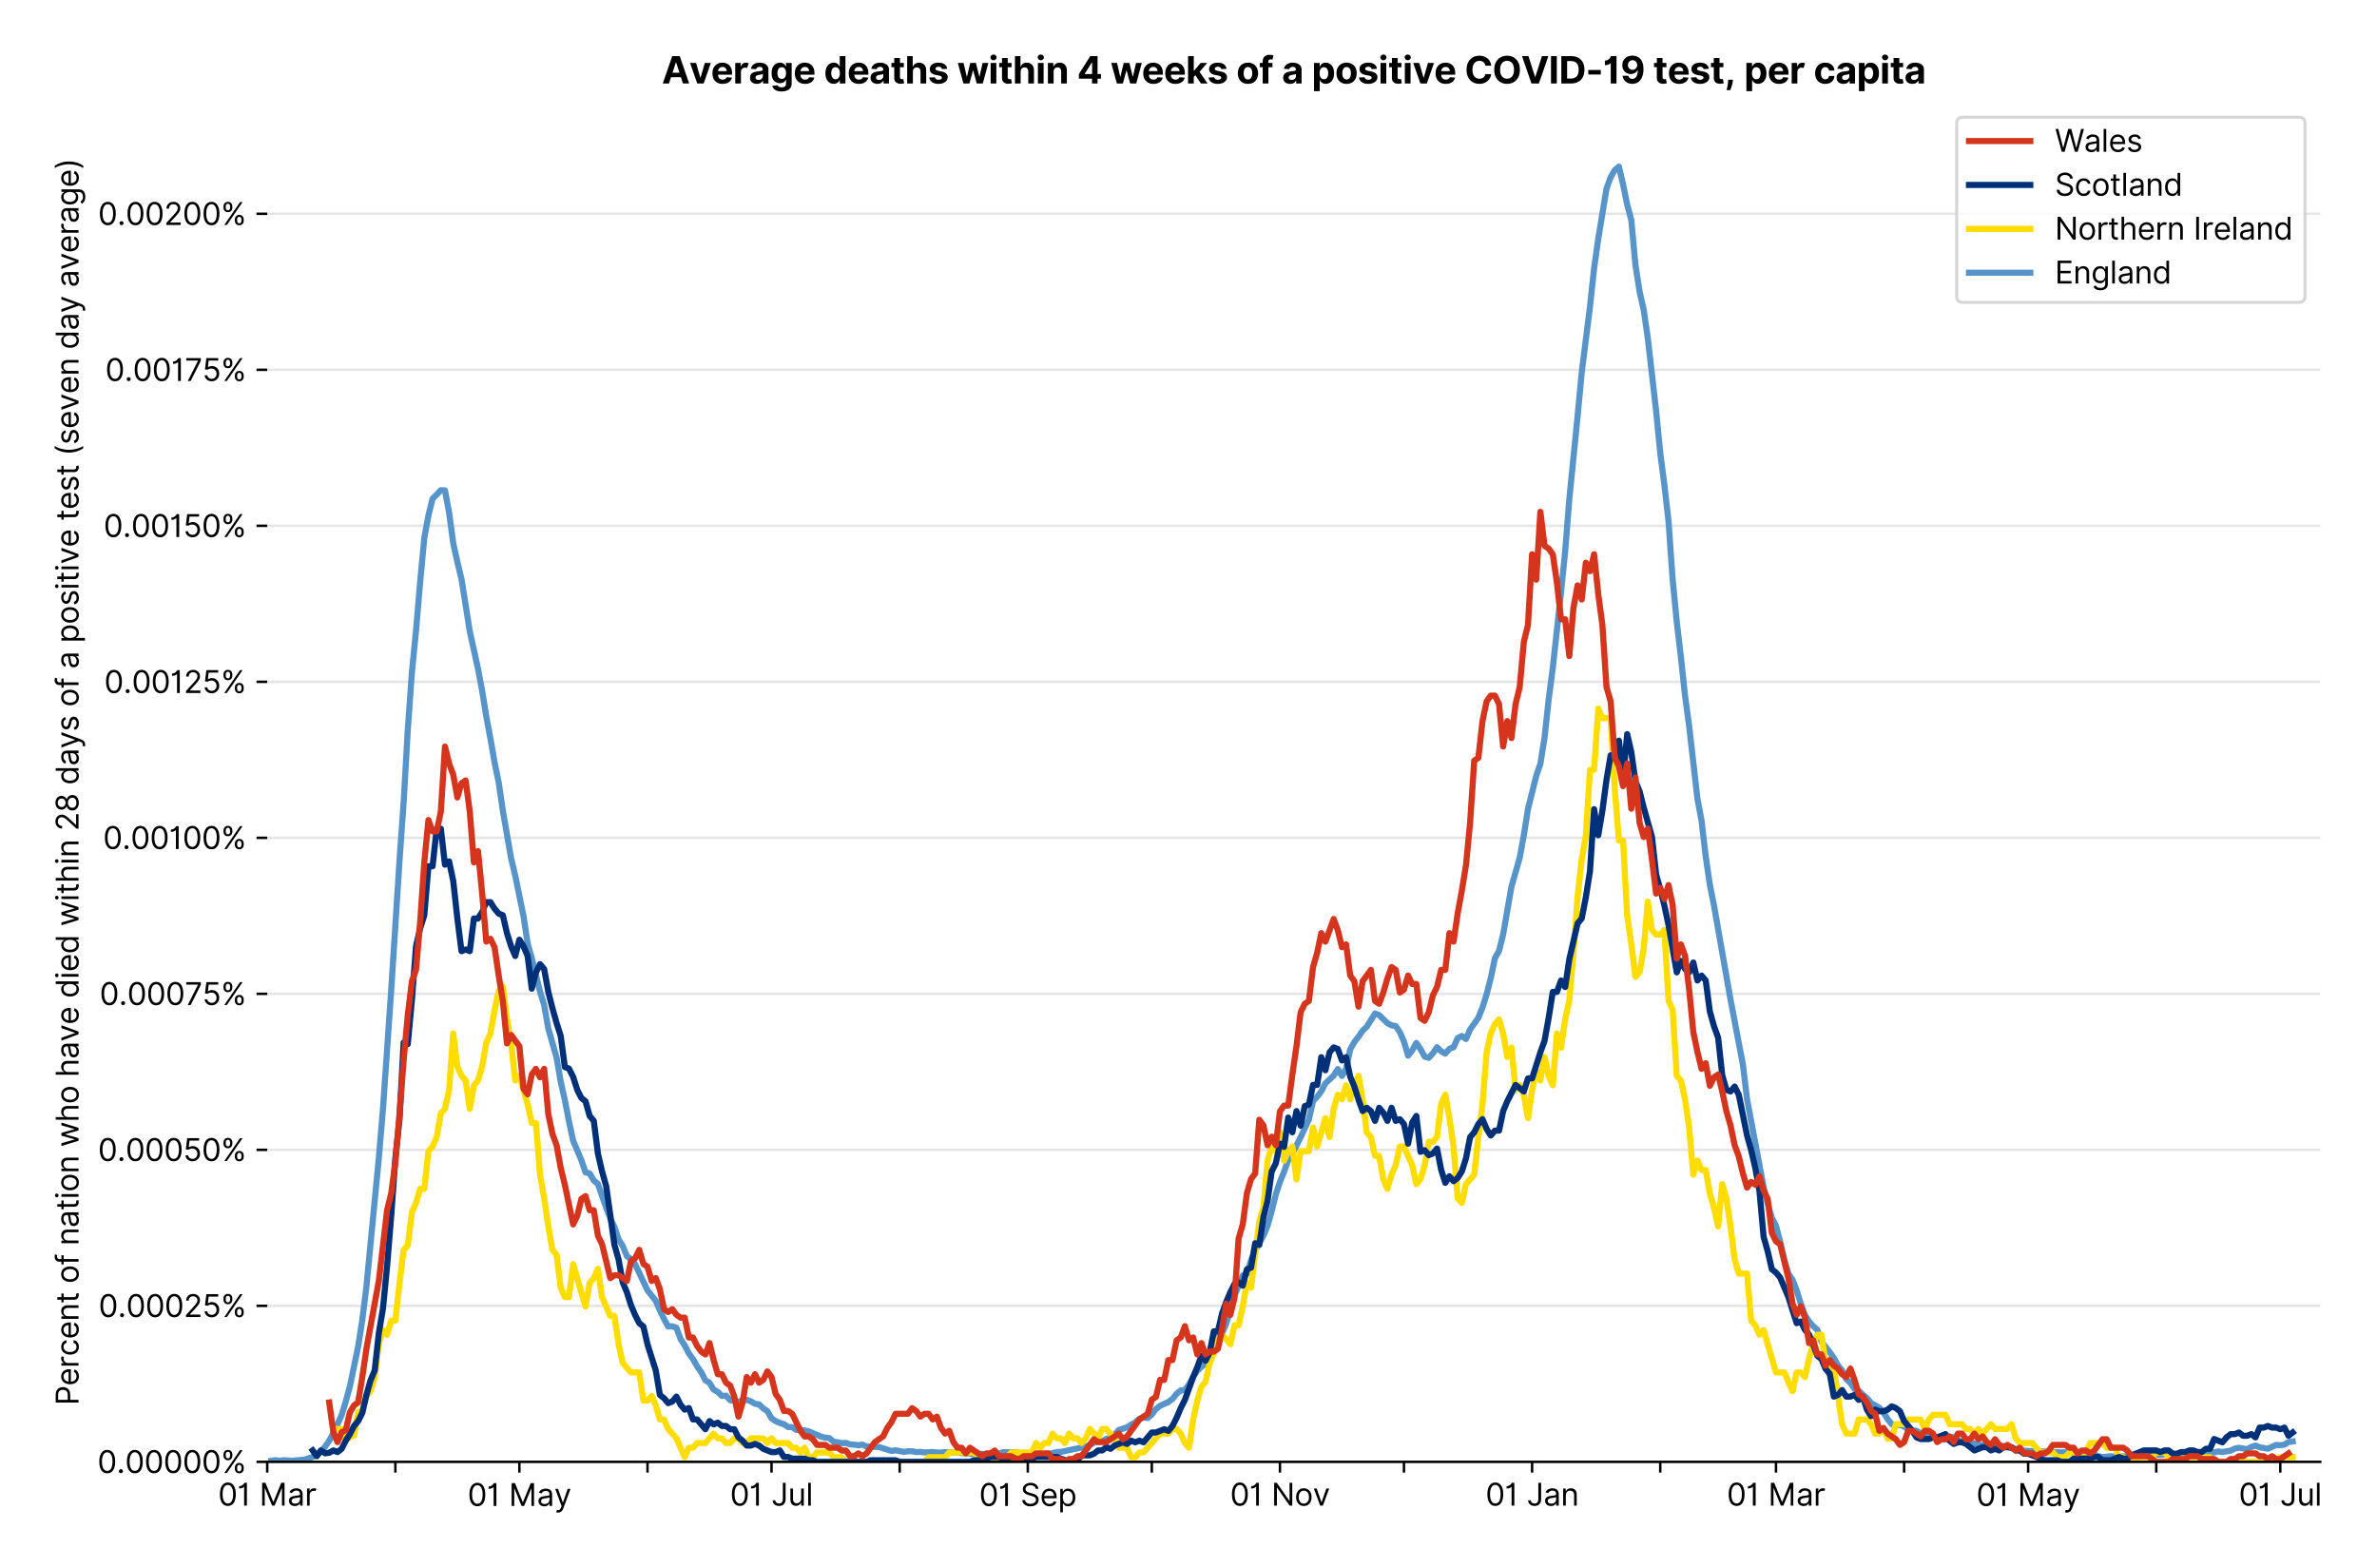 <?xml version="1.0" encoding="utf-8" standalone="no"?>
<!DOCTYPE svg PUBLIC "-//W3C//DTD SVG 1.1//EN"
  "http://www.w3.org/Graphics/SVG/1.1/DTD/svg11.dtd">
<svg version="1.1" viewBox="0 0 775.253 511.234" xmlns="http://www.w3.org/2000/svg" xmlns:xlink="http://www.w3.org/1999/xlink">
 <defs>
  <style type="text/css">*{stroke-linecap:butt;stroke-linejoin:round;}</style>
 </defs>
 <g id="figure_1">
  <g id="patch_1">
   <path d="M 0 511.234 
L 775.253 511.234 
L 775.253 0 
L 0 0 
z
" style="fill:#ffffff;"/>
  </g>
  <g id="axes_1">
   <g id="patch_2">
    <path d="M 87.155 476.745 
L 756.755 476.745 
L 756.755 33.225 
L 87.155 33.225 
z
" style="fill:#ffffff;"/>
   </g>
   <g id="matplotlib.axis_1">
    <g id="xtick_1">
     <g id="line2d_1">
      <defs>
       <path d="M 0 0 
L 0 3.5 
" id="m754deeb0de" style="stroke:#000000;stroke-width:0.8;"/>
      </defs>
      <g>
       <use style="stroke:#000000;stroke-width:0.8;" x="87.155" xlink:href="#m754deeb0de" y="476.745"/>
      </g>
     </g>
     <g id="text_1">
      <!-- 01 Mar -->
      <g transform="translate(71.118 491.018)scale(0.1 -0.1)">
       <defs>
        <path d="M 2000 -64 
Q 1230 -64 806 561 
Q 382 1186 382 2327 
Q 382 3459 809 4088 
Q 1236 4718 2000 4718 
Q 2764 4718 3191 4088 
Q 3618 3459 3618 2327 
Q 3618 1186 3194 561 
Q 2771 -64 2000 -64 
z
M 2000 436 
Q 2509 436 2791 927 
Q 3073 1418 3073 2327 
Q 3073 3234 2789 3730 
Q 2505 4227 2000 4227 
Q 1496 4227 1211 3730 
Q 927 3234 927 2327 
Q 927 1418 1210 927 
Q 1493 436 2000 436 
z
" id="Inter-Regular-30" transform="scale(0.016)"/>
        <path d="M 1973 4655 
L 1973 0 
L 1409 0 
L 1409 3836 
L 1373 3836 
Q 1341 3773 1209 3692 
Q 1077 3611 868 3551 
Q 659 3491 391 3491 
L 391 3964 
Q 661 3964 859 4061 
Q 1057 4159 1190 4291 
Q 1323 4423 1392 4529 
Q 1461 4636 1473 4655 
L 1973 4655 
z
" id="Inter-Regular-31" transform="scale(0.016)"/>
        <path id="Inter-Regular-20" transform="scale(0.016)"/>
        <path d="M 564 4655 
L 1236 4655 
L 2818 791 
L 2873 791 
L 4455 4655 
L 5127 4655 
L 5127 0 
L 4600 0 
L 4600 3536 
L 4555 3536 
L 3100 0 
L 2591 0 
L 1136 3536 
L 1091 3536 
L 1091 0 
L 564 0 
L 564 4655 
z
" id="Inter-Regular-4d" transform="scale(0.016)"/>
        <path d="M 1518 -82 
Q 1186 -82 916 44 
Q 646 170 486 410 
Q 327 650 327 991 
Q 327 1291 445 1478 
Q 564 1666 761 1773 
Q 959 1880 1199 1933 
Q 1439 1986 1682 2018 
Q 2000 2059 2199 2080 
Q 2398 2102 2490 2154 
Q 2582 2207 2582 2336 
L 2582 2355 
Q 2582 2691 2399 2877 
Q 2216 3064 1846 3064 
Q 1461 3064 1243 2895 
Q 1025 2727 936 2536 
L 427 2718 
Q 564 3036 792 3214 
Q 1021 3393 1292 3464 
Q 1564 3536 1827 3536 
Q 1996 3536 2215 3496 
Q 2434 3457 2640 3334 
Q 2846 3211 2982 2963 
Q 3118 2716 3118 2300 
L 3118 0 
L 2582 0 
L 2582 473 
L 2555 473 
Q 2500 359 2373 229 
Q 2246 100 2034 9 
Q 1823 -82 1518 -82 
z
M 1600 400 
Q 1918 400 2137 525 
Q 2357 650 2469 847 
Q 2582 1045 2582 1264 
L 2582 1755 
Q 2548 1714 2433 1681 
Q 2318 1648 2169 1624 
Q 2021 1600 1881 1583 
Q 1741 1566 1655 1555 
Q 1446 1527 1265 1467 
Q 1084 1407 974 1287 
Q 864 1168 864 964 
Q 864 684 1072 542 
Q 1280 400 1600 400 
z
" id="Inter-Regular-61" transform="scale(0.016)"/>
        <path d="M 491 0 
L 491 3491 
L 1009 3491 
L 1009 2964 
L 1046 2964 
Q 1139 3223 1389 3384 
Q 1639 3545 1955 3545 
Q 2100 3545 2209 3511 
Q 2318 3477 2400 3418 
L 2218 2964 
Q 2161 2993 2085 3010 
Q 2009 3027 1909 3027 
Q 1527 3027 1277 2794 
Q 1027 2561 1027 2209 
L 1027 0 
L 491 0 
z
" id="Inter-Regular-72" transform="scale(0.016)"/>
       </defs>
       <use xlink:href="#Inter-Regular-30"/>
       <use x="62.5" xlink:href="#Inter-Regular-31"/>
       <use x="106.676" xlink:href="#Inter-Regular-20"/>
       <use x="134.801" xlink:href="#Inter-Regular-4d"/>
       <use x="225.994" xlink:href="#Inter-Regular-61"/>
       <use x="282.386" xlink:href="#Inter-Regular-72"/>
      </g>
     </g>
    </g>
    <g id="xtick_2">
     <g id="line2d_2">
      <g>
       <use style="stroke:#000000;stroke-width:0.8;" x="128.948" xlink:href="#m754deeb0de" y="476.745"/>
      </g>
     </g>
    </g>
    <g id="xtick_3">
     <g id="line2d_3">
      <g>
       <use style="stroke:#000000;stroke-width:0.8;" x="169.392" xlink:href="#m754deeb0de" y="476.745"/>
      </g>
     </g>
     <g id="text_2">
      <!-- 01 May -->
      <g transform="translate(152.489 491.117)scale(0.1 -0.1)">
       <defs>
        <path d="M 818 -1355 
Q 682 -1355 575 -1333 
Q 468 -1311 427 -1291 
L 564 -818 
Q 857 -893 1053 -814 
Q 1250 -736 1391 -345 
L 1509 -18 
L 218 3491 
L 800 3491 
L 1764 709 
L 1800 709 
L 2764 3491 
L 3346 3491 
L 1846 -564 
Q 1550 -1355 818 -1355 
z
" id="Inter-Regular-79" transform="scale(0.016)"/>
       </defs>
       <use xlink:href="#Inter-Regular-30"/>
       <use x="62.5" xlink:href="#Inter-Regular-31"/>
       <use x="106.676" xlink:href="#Inter-Regular-20"/>
       <use x="134.801" xlink:href="#Inter-Regular-4d"/>
       <use x="225.994" xlink:href="#Inter-Regular-61"/>
       <use x="282.386" xlink:href="#Inter-Regular-79"/>
      </g>
     </g>
    </g>
    <g id="xtick_4">
     <g id="line2d_4">
      <g>
       <use style="stroke:#000000;stroke-width:0.8;" x="211.185" xlink:href="#m754deeb0de" y="476.745"/>
      </g>
     </g>
    </g>
    <g id="xtick_5">
     <g id="line2d_5">
      <g>
       <use style="stroke:#000000;stroke-width:0.8;" x="251.63" xlink:href="#m754deeb0de" y="476.745"/>
      </g>
     </g>
     <g id="text_3">
      <!-- 01 Jul -->
      <g transform="translate(238.087 491.018)scale(0.1 -0.1)">
       <defs>
        <path d="M 2346 4655 
L 2909 4655 
L 2909 1327 
Q 2909 657 2549 296 
Q 2189 -64 1582 -64 
Q 1200 -64 902 76 
Q 605 216 434 475 
Q 264 734 264 1091 
L 818 1091 
Q 818 795 1034 615 
Q 1250 436 1582 436 
Q 1948 436 2147 664 
Q 2346 893 2346 1327 
L 2346 4655 
z
" id="Inter-Regular-4a" transform="scale(0.016)"/>
        <path d="M 2691 1427 
L 2691 3491 
L 3227 3491 
L 3227 0 
L 2691 0 
L 2691 591 
L 2655 591 
Q 2532 325 2273 140 
Q 2014 -45 1618 -45 
Q 1127 -45 809 280 
Q 491 605 491 1273 
L 491 3491 
L 1027 3491 
L 1027 1309 
Q 1027 927 1242 700 
Q 1457 473 1791 473 
Q 1991 473 2199 575 
Q 2407 677 2549 888 
Q 2691 1100 2691 1427 
z
" id="Inter-Regular-75" transform="scale(0.016)"/>
        <path d="M 1027 4655 
L 1027 0 
L 491 0 
L 491 4655 
L 1027 4655 
z
" id="Inter-Regular-6c" transform="scale(0.016)"/>
       </defs>
       <use xlink:href="#Inter-Regular-30"/>
       <use x="62.5" xlink:href="#Inter-Regular-31"/>
       <use x="106.676" xlink:href="#Inter-Regular-20"/>
       <use x="134.801" xlink:href="#Inter-Regular-4a"/>
       <use x="189.063" xlink:href="#Inter-Regular-75"/>
       <use x="247.159" xlink:href="#Inter-Regular-6c"/>
      </g>
     </g>
    </g>
    <g id="xtick_6">
     <g id="line2d_6">
      <g>
       <use style="stroke:#000000;stroke-width:0.8;" x="293.423" xlink:href="#m754deeb0de" y="476.745"/>
      </g>
     </g>
    </g>
    <g id="xtick_7">
     <g id="line2d_7">
      <g>
       <use style="stroke:#000000;stroke-width:0.8;" x="335.216" xlink:href="#m754deeb0de" y="476.745"/>
      </g>
     </g>
     <g id="text_4">
      <!-- 01 Sep -->
      <g transform="translate(319.329 491.117)scale(0.1 -0.1)">
       <defs>
        <path d="M 3109 3491 
Q 3068 3836 2777 4027 
Q 2486 4218 2064 4218 
Q 1600 4218 1318 3999 
Q 1036 3780 1036 3445 
Q 1036 3195 1189 3042 
Q 1343 2889 1553 2803 
Q 1764 2718 1936 2673 
L 2409 2545 
Q 2591 2498 2815 2414 
Q 3039 2330 3244 2185 
Q 3450 2041 3584 1816 
Q 3718 1591 3718 1264 
Q 3718 886 3521 581 
Q 3325 277 2949 97 
Q 2573 -82 2036 -82 
Q 1286 -82 845 272 
Q 405 627 364 1200 
L 946 1200 
Q 968 936 1124 764 
Q 1280 593 1519 510 
Q 1759 427 2036 427 
Q 2359 427 2616 533 
Q 2873 639 3023 828 
Q 3173 1018 3173 1273 
Q 3173 1505 3043 1650 
Q 2914 1795 2702 1886 
Q 2491 1977 2246 2045 
L 1673 2209 
Q 1127 2366 809 2657 
Q 491 2948 491 3418 
Q 491 3809 703 4101 
Q 916 4393 1276 4555 
Q 1636 4718 2082 4718 
Q 2532 4718 2882 4558 
Q 3232 4398 3437 4120 
Q 3643 3843 3655 3491 
L 3109 3491 
z
" id="Inter-Regular-53" transform="scale(0.016)"/>
        <path d="M 1955 -73 
Q 1450 -73 1085 151 
Q 721 375 524 778 
Q 327 1182 327 1718 
Q 327 2255 524 2665 
Q 721 3075 1074 3305 
Q 1427 3536 1900 3536 
Q 2173 3536 2439 3445 
Q 2705 3355 2923 3151 
Q 3141 2948 3270 2614 
Q 3400 2280 3400 1791 
L 3400 1564 
L 866 1564 
Q 884 1005 1183 707 
Q 1482 409 1955 409 
Q 2271 409 2498 545 
Q 2725 682 2827 955 
L 3346 809 
Q 3223 414 2854 170 
Q 2486 -73 1955 -73 
z
M 866 2027 
L 2855 2027 
Q 2855 2470 2595 2762 
Q 2336 3055 1900 3055 
Q 1593 3055 1368 2911 
Q 1143 2768 1013 2533 
Q 884 2298 866 2027 
z
" id="Inter-Regular-65" transform="scale(0.016)"/>
        <path d="M 491 -1309 
L 491 3491 
L 1009 3491 
L 1009 2936 
L 1073 2936 
Q 1132 3027 1237 3169 
Q 1343 3311 1542 3423 
Q 1741 3536 2082 3536 
Q 2523 3536 2859 3315 
Q 3196 3095 3384 2690 
Q 3573 2286 3573 1736 
Q 3573 1182 3384 776 
Q 3196 370 2861 148 
Q 2527 -73 2091 -73 
Q 1755 -73 1552 39 
Q 1350 152 1241 296 
Q 1132 441 1073 536 
L 1027 536 
L 1027 -1309 
L 491 -1309 
z
M 1018 1745 
Q 1018 1152 1276 780 
Q 1534 409 2018 409 
Q 2355 409 2581 587 
Q 2807 766 2921 1069 
Q 3036 1373 3036 1745 
Q 3036 2114 2923 2410 
Q 2811 2707 2585 2881 
Q 2359 3055 2018 3055 
Q 1527 3055 1272 2693 
Q 1018 2332 1018 1745 
z
" id="Inter-Regular-70" transform="scale(0.016)"/>
       </defs>
       <use xlink:href="#Inter-Regular-30"/>
       <use x="62.5" xlink:href="#Inter-Regular-31"/>
       <use x="106.676" xlink:href="#Inter-Regular-20"/>
       <use x="134.801" xlink:href="#Inter-Regular-53"/>
       <use x="198.58" xlink:href="#Inter-Regular-65"/>
       <use x="256.818" xlink:href="#Inter-Regular-70"/>
      </g>
     </g>
    </g>
    <g id="xtick_8">
     <g id="line2d_8">
      <g>
       <use style="stroke:#000000;stroke-width:0.8;" x="375.661" xlink:href="#m754deeb0de" y="476.745"/>
      </g>
     </g>
    </g>
    <g id="xtick_9">
     <g id="line2d_9">
      <g>
       <use style="stroke:#000000;stroke-width:0.8;" x="417.454" xlink:href="#m754deeb0de" y="476.745"/>
      </g>
     </g>
     <g id="text_5">
      <!-- 01 Nov -->
      <g transform="translate(401.183 491.018)scale(0.1 -0.1)">
       <defs>
        <path d="M 4255 4655 
L 4255 0 
L 3709 0 
L 1173 3655 
L 1127 3655 
L 1127 0 
L 564 0 
L 564 4655 
L 1109 4655 
L 3655 991 
L 3700 991 
L 3700 4655 
L 4255 4655 
z
" id="Inter-Regular-4e" transform="scale(0.016)"/>
        <path d="M 1909 -73 
Q 1436 -73 1080 152 
Q 725 377 526 781 
Q 327 1186 327 1727 
Q 327 2273 526 2679 
Q 725 3086 1080 3311 
Q 1436 3536 1909 3536 
Q 2382 3536 2737 3311 
Q 3093 3086 3292 2679 
Q 3491 2273 3491 1727 
Q 3491 1186 3292 781 
Q 3093 377 2737 152 
Q 2382 -73 1909 -73 
z
M 1909 409 
Q 2268 409 2500 593 
Q 2732 777 2843 1077 
Q 2955 1377 2955 1727 
Q 2955 2077 2843 2379 
Q 2732 2682 2500 2868 
Q 2268 3055 1909 3055 
Q 1550 3055 1318 2868 
Q 1086 2682 975 2379 
Q 864 2077 864 1727 
Q 864 1377 975 1077 
Q 1086 777 1318 593 
Q 1550 409 1909 409 
z
" id="Inter-Regular-6f" transform="scale(0.016)"/>
        <path d="M 3346 3491 
L 2055 0 
L 1509 0 
L 218 3491 
L 800 3491 
L 1764 709 
L 1800 709 
L 2764 3491 
L 3346 3491 
z
" id="Inter-Regular-76" transform="scale(0.016)"/>
       </defs>
       <use xlink:href="#Inter-Regular-30"/>
       <use x="62.5" xlink:href="#Inter-Regular-31"/>
       <use x="106.676" xlink:href="#Inter-Regular-20"/>
       <use x="134.801" xlink:href="#Inter-Regular-4e"/>
       <use x="210.085" xlink:href="#Inter-Regular-6f"/>
       <use x="269.744" xlink:href="#Inter-Regular-76"/>
      </g>
     </g>
    </g>
    <g id="xtick_10">
     <g id="line2d_10">
      <g>
       <use style="stroke:#000000;stroke-width:0.8;" x="457.899" xlink:href="#m754deeb0de" y="476.745"/>
      </g>
     </g>
    </g>
    <g id="xtick_11">
     <g id="line2d_11">
      <g>
       <use style="stroke:#000000;stroke-width:0.8;" x="499.692" xlink:href="#m754deeb0de" y="476.745"/>
      </g>
     </g>
     <g id="text_6">
      <!-- 01 Jan -->
      <g transform="translate(484.493 491.018)scale(0.1 -0.1)">
       <defs>
        <path d="M 1027 2100 
L 1027 0 
L 491 0 
L 491 3491 
L 1009 3491 
L 1009 2945 
L 1055 2945 
Q 1177 3211 1427 3373 
Q 1677 3536 2073 3536 
Q 2602 3536 2928 3211 
Q 3255 2886 3255 2218 
L 3255 0 
L 2718 0 
L 2718 2182 
Q 2718 2593 2504 2824 
Q 2291 3055 1918 3055 
Q 1534 3055 1280 2806 
Q 1027 2557 1027 2100 
z
" id="Inter-Regular-6e" transform="scale(0.016)"/>
       </defs>
       <use xlink:href="#Inter-Regular-30"/>
       <use x="62.5" xlink:href="#Inter-Regular-31"/>
       <use x="106.676" xlink:href="#Inter-Regular-20"/>
       <use x="134.801" xlink:href="#Inter-Regular-4a"/>
       <use x="189.063" xlink:href="#Inter-Regular-61"/>
       <use x="245.455" xlink:href="#Inter-Regular-6e"/>
      </g>
     </g>
    </g>
    <g id="xtick_12">
     <g id="line2d_12">
      <g>
       <use style="stroke:#000000;stroke-width:0.8;" x="541.485" xlink:href="#m754deeb0de" y="476.745"/>
      </g>
     </g>
    </g>
    <g id="xtick_13">
     <g id="line2d_13">
      <g>
       <use style="stroke:#000000;stroke-width:0.8;" x="579.233" xlink:href="#m754deeb0de" y="476.745"/>
      </g>
     </g>
     <g id="text_7">
      <!-- 01 Mar -->
      <g transform="translate(563.197 491.018)scale(0.1 -0.1)">
       <use xlink:href="#Inter-Regular-30"/>
       <use x="62.5" xlink:href="#Inter-Regular-31"/>
       <use x="106.676" xlink:href="#Inter-Regular-20"/>
       <use x="134.801" xlink:href="#Inter-Regular-4d"/>
       <use x="225.994" xlink:href="#Inter-Regular-61"/>
       <use x="282.386" xlink:href="#Inter-Regular-72"/>
      </g>
     </g>
    </g>
    <g id="xtick_14">
     <g id="line2d_14">
      <g>
       <use style="stroke:#000000;stroke-width:0.8;" x="621.026" xlink:href="#m754deeb0de" y="476.745"/>
      </g>
     </g>
    </g>
    <g id="xtick_15">
     <g id="line2d_15">
      <g>
       <use style="stroke:#000000;stroke-width:0.8;" x="661.471" xlink:href="#m754deeb0de" y="476.745"/>
      </g>
     </g>
     <g id="text_8">
      <!-- 01 May -->
      <g transform="translate(644.568 491.117)scale(0.1 -0.1)">
       <use xlink:href="#Inter-Regular-30"/>
       <use x="62.5" xlink:href="#Inter-Regular-31"/>
       <use x="106.676" xlink:href="#Inter-Regular-20"/>
       <use x="134.801" xlink:href="#Inter-Regular-4d"/>
       <use x="225.994" xlink:href="#Inter-Regular-61"/>
       <use x="282.386" xlink:href="#Inter-Regular-79"/>
      </g>
     </g>
    </g>
    <g id="xtick_16">
     <g id="line2d_16">
      <g>
       <use style="stroke:#000000;stroke-width:0.8;" x="703.264" xlink:href="#m754deeb0de" y="476.745"/>
      </g>
     </g>
    </g>
    <g id="xtick_17">
     <g id="line2d_17">
      <g>
       <use style="stroke:#000000;stroke-width:0.8;" x="743.709" xlink:href="#m754deeb0de" y="476.745"/>
      </g>
     </g>
     <g id="text_9">
      <!-- 01 Jul -->
      <g transform="translate(730.165 491.018)scale(0.1 -0.1)">
       <use xlink:href="#Inter-Regular-30"/>
       <use x="62.5" xlink:href="#Inter-Regular-31"/>
       <use x="106.676" xlink:href="#Inter-Regular-20"/>
       <use x="134.801" xlink:href="#Inter-Regular-4a"/>
       <use x="189.063" xlink:href="#Inter-Regular-75"/>
       <use x="247.159" xlink:href="#Inter-Regular-6c"/>
      </g>
     </g>
    </g>
   </g>
   <g id="matplotlib.axis_2">
    <g id="ytick_1">
     <g id="line2d_18">
      <path clip-path="url(#p0623a0c068)" d="M 87.155 476.745 
L 756.755 476.745 
" style="fill:none;stroke:#e5e5e5;stroke-linecap:square;stroke-width:0.8;"/>
     </g>
     <g id="line2d_19">
      <defs>
       <path d="M 0 0 
L -3.5 0 
" id="m24d4fe18b7" style="stroke:#000000;stroke-width:0.8;"/>
      </defs>
      <g>
       <use style="stroke:#000000;stroke-width:0.8;" x="87.155" xlink:href="#m24d4fe18b7" y="476.745"/>
      </g>
     </g>
     <g id="text_10">
      <!-- 0.00000% -->
      <g transform="translate(31.773 480.382)scale(0.1 -0.1)">
       <defs>
        <path d="M 882 -36 
Q 714 -36 593 84 
Q 473 205 473 373 
Q 473 541 593 661 
Q 714 782 882 782 
Q 1050 782 1170 661 
Q 1291 541 1291 373 
Q 1291 205 1170 84 
Q 1050 -36 882 -36 
z
" id="Inter-Regular-2e" transform="scale(0.016)"/>
        <path d="M 2855 873 
L 2855 1118 
Q 2855 1373 2960 1585 
Q 3066 1798 3269 1926 
Q 3473 2055 3764 2055 
Q 4059 2055 4259 1926 
Q 4459 1798 4561 1585 
Q 4664 1373 4664 1118 
L 4664 873 
Q 4664 618 4560 405 
Q 4457 193 4256 64 
Q 4055 -64 3764 -64 
Q 3468 -64 3266 64 
Q 3064 193 2959 405 
Q 2855 618 2855 873 
z
M 536 3536 
L 536 3782 
Q 536 4036 642 4248 
Q 748 4461 951 4589 
Q 1155 4718 1446 4718 
Q 1741 4718 1941 4589 
Q 2141 4461 2243 4248 
Q 2346 4036 2346 3782 
L 2346 3536 
Q 2346 3282 2242 3069 
Q 2139 2857 1937 2728 
Q 1736 2600 1446 2600 
Q 1150 2600 948 2728 
Q 746 2857 641 3069 
Q 536 3282 536 3536 
z
M 709 0 
L 3909 4655 
L 4427 4655 
L 1227 0 
L 709 0 
z
M 3318 1118 
L 3318 873 
Q 3318 661 3418 494 
Q 3518 327 3764 327 
Q 4002 327 4101 494 
Q 4200 661 4200 873 
L 4200 1118 
Q 4200 1330 4104 1497 
Q 4009 1664 3764 1664 
Q 3525 1664 3421 1497 
Q 3318 1330 3318 1118 
z
M 1000 3782 
L 1000 3536 
Q 1000 3325 1100 3158 
Q 1200 2991 1446 2991 
Q 1684 2991 1783 3158 
Q 1882 3325 1882 3536 
L 1882 3782 
Q 1882 3993 1786 4160 
Q 1691 4327 1446 4327 
Q 1207 4327 1103 4160 
Q 1000 3993 1000 3782 
z
" id="Inter-Regular-25" transform="scale(0.016)"/>
       </defs>
       <use xlink:href="#Inter-Regular-30"/>
       <use x="62.5" xlink:href="#Inter-Regular-2e"/>
       <use x="90.057" xlink:href="#Inter-Regular-30"/>
       <use x="152.557" xlink:href="#Inter-Regular-30"/>
       <use x="215.057" xlink:href="#Inter-Regular-30"/>
       <use x="277.557" xlink:href="#Inter-Regular-30"/>
       <use x="340.057" xlink:href="#Inter-Regular-30"/>
       <use x="402.557" xlink:href="#Inter-Regular-25"/>
      </g>
     </g>
    </g>
    <g id="ytick_2">
     <g id="line2d_20">
      <path clip-path="url(#p0623a0c068)" d="M 87.155 425.868 
L 756.755 425.868 
" style="fill:none;stroke:#e5e5e5;stroke-linecap:square;stroke-width:0.8;"/>
     </g>
     <g id="line2d_21">
      <g>
       <use style="stroke:#000000;stroke-width:0.8;" x="87.155" xlink:href="#m24d4fe18b7" y="425.868"/>
      </g>
     </g>
     <g id="text_11">
      <!-- 0.00025% -->
      <g transform="translate(32.142 429.505)scale(0.1 -0.1)">
       <defs>
        <path d="M 482 0 
L 482 409 
L 2018 2091 
Q 2289 2386 2464 2605 
Q 2639 2825 2724 3019 
Q 2809 3214 2809 3427 
Q 2809 3795 2553 4011 
Q 2298 4227 1918 4227 
Q 1514 4227 1275 3985 
Q 1036 3743 1036 3345 
L 500 3345 
Q 500 3755 688 4064 
Q 877 4373 1203 4545 
Q 1530 4718 1936 4718 
Q 2346 4718 2661 4545 
Q 2977 4373 3156 4079 
Q 3336 3786 3336 3427 
Q 3336 3170 3244 2926 
Q 3152 2682 2926 2383 
Q 2700 2084 2300 1655 
L 1255 536 
L 1255 500 
L 3418 500 
L 3418 0 
L 482 0 
z
" id="Inter-Regular-32" transform="scale(0.016)"/>
        <path d="M 1936 -64 
Q 1536 -64 1216 95 
Q 896 255 702 532 
Q 509 809 491 1164 
L 1036 1164 
Q 1068 848 1324 642 
Q 1580 436 1936 436 
Q 2223 436 2447 570 
Q 2671 705 2799 940 
Q 2927 1175 2927 1473 
Q 2927 1777 2794 2017 
Q 2661 2257 2429 2395 
Q 2198 2534 1900 2536 
Q 1686 2539 1461 2472 
Q 1236 2405 1091 2300 
L 564 2364 
L 846 4655 
L 3264 4655 
L 3264 4155 
L 1318 4155 
L 1155 2782 
L 1182 2782 
Q 1325 2895 1541 2970 
Q 1757 3045 1991 3045 
Q 2418 3045 2753 2842 
Q 3089 2639 3281 2286 
Q 3473 1934 3473 1482 
Q 3473 1036 3274 687 
Q 3075 339 2727 137 
Q 2380 -64 1936 -64 
z
" id="Inter-Regular-35" transform="scale(0.016)"/>
       </defs>
       <use xlink:href="#Inter-Regular-30"/>
       <use x="62.5" xlink:href="#Inter-Regular-2e"/>
       <use x="90.057" xlink:href="#Inter-Regular-30"/>
       <use x="152.557" xlink:href="#Inter-Regular-30"/>
       <use x="215.057" xlink:href="#Inter-Regular-30"/>
       <use x="277.557" xlink:href="#Inter-Regular-32"/>
       <use x="338.068" xlink:href="#Inter-Regular-35"/>
       <use x="398.864" xlink:href="#Inter-Regular-25"/>
      </g>
     </g>
    </g>
    <g id="ytick_3">
     <g id="line2d_22">
      <path clip-path="url(#p0623a0c068)" d="M 87.155 374.991 
L 756.755 374.991 
" style="fill:none;stroke:#e5e5e5;stroke-linecap:square;stroke-width:0.8;"/>
     </g>
     <g id="line2d_23">
      <g>
       <use style="stroke:#000000;stroke-width:0.8;" x="87.155" xlink:href="#m24d4fe18b7" y="374.991"/>
      </g>
     </g>
     <g id="text_12">
      <!-- 0.00050% -->
      <g transform="translate(31.944 378.627)scale(0.1 -0.1)">
       <use xlink:href="#Inter-Regular-30"/>
       <use x="62.5" xlink:href="#Inter-Regular-2e"/>
       <use x="90.057" xlink:href="#Inter-Regular-30"/>
       <use x="152.557" xlink:href="#Inter-Regular-30"/>
       <use x="215.057" xlink:href="#Inter-Regular-30"/>
       <use x="277.557" xlink:href="#Inter-Regular-35"/>
       <use x="338.352" xlink:href="#Inter-Regular-30"/>
       <use x="400.852" xlink:href="#Inter-Regular-25"/>
      </g>
     </g>
    </g>
    <g id="ytick_4">
     <g id="line2d_24">
      <path clip-path="url(#p0623a0c068)" d="M 87.155 324.114 
L 756.755 324.114 
" style="fill:none;stroke:#e5e5e5;stroke-linecap:square;stroke-width:0.8;"/>
     </g>
     <g id="line2d_25">
      <g>
       <use style="stroke:#000000;stroke-width:0.8;" x="87.155" xlink:href="#m24d4fe18b7" y="324.114"/>
      </g>
     </g>
     <g id="text_13">
      <!-- 0.00075% -->
      <g transform="translate(32.483 327.75)scale(0.1 -0.1)">
       <defs>
        <path d="M 627 0 
L 2709 4118 
L 2709 4155 
L 309 4155 
L 309 4655 
L 3291 4655 
L 3291 4127 
L 1218 0 
L 627 0 
z
" id="Inter-Regular-37" transform="scale(0.016)"/>
       </defs>
       <use xlink:href="#Inter-Regular-30"/>
       <use x="62.5" xlink:href="#Inter-Regular-2e"/>
       <use x="90.057" xlink:href="#Inter-Regular-30"/>
       <use x="152.557" xlink:href="#Inter-Regular-30"/>
       <use x="215.057" xlink:href="#Inter-Regular-30"/>
       <use x="277.557" xlink:href="#Inter-Regular-37"/>
       <use x="334.659" xlink:href="#Inter-Regular-35"/>
       <use x="395.455" xlink:href="#Inter-Regular-25"/>
      </g>
     </g>
    </g>
    <g id="ytick_5">
     <g id="line2d_26">
      <path clip-path="url(#p0623a0c068)" d="M 87.155 273.236 
L 756.755 273.236 
" style="fill:none;stroke:#e5e5e5;stroke-linecap:square;stroke-width:0.8;"/>
     </g>
     <g id="line2d_27">
      <g>
       <use style="stroke:#000000;stroke-width:0.8;" x="87.155" xlink:href="#m24d4fe18b7" y="273.236"/>
      </g>
     </g>
     <g id="text_14">
      <!-- 0.00100% -->
      <g transform="translate(33.606 276.873)scale(0.1 -0.1)">
       <use xlink:href="#Inter-Regular-30"/>
       <use x="62.5" xlink:href="#Inter-Regular-2e"/>
       <use x="90.057" xlink:href="#Inter-Regular-30"/>
       <use x="152.557" xlink:href="#Inter-Regular-30"/>
       <use x="215.057" xlink:href="#Inter-Regular-31"/>
       <use x="259.233" xlink:href="#Inter-Regular-30"/>
       <use x="321.733" xlink:href="#Inter-Regular-30"/>
       <use x="384.233" xlink:href="#Inter-Regular-25"/>
      </g>
     </g>
    </g>
    <g id="ytick_6">
     <g id="line2d_28">
      <path clip-path="url(#p0623a0c068)" d="M 87.155 222.359 
L 756.755 222.359 
" style="fill:none;stroke:#e5e5e5;stroke-linecap:square;stroke-width:0.8;"/>
     </g>
     <g id="line2d_29">
      <g>
       <use style="stroke:#000000;stroke-width:0.8;" x="87.155" xlink:href="#m24d4fe18b7" y="222.359"/>
      </g>
     </g>
     <g id="text_15">
      <!-- 0.00125% -->
      <g transform="translate(33.975 225.996)scale(0.1 -0.1)">
       <use xlink:href="#Inter-Regular-30"/>
       <use x="62.5" xlink:href="#Inter-Regular-2e"/>
       <use x="90.057" xlink:href="#Inter-Regular-30"/>
       <use x="152.557" xlink:href="#Inter-Regular-30"/>
       <use x="215.057" xlink:href="#Inter-Regular-31"/>
       <use x="259.233" xlink:href="#Inter-Regular-32"/>
       <use x="319.744" xlink:href="#Inter-Regular-35"/>
       <use x="380.54" xlink:href="#Inter-Regular-25"/>
      </g>
     </g>
    </g>
    <g id="ytick_7">
     <g id="line2d_30">
      <path clip-path="url(#p0623a0c068)" d="M 87.155 171.482 
L 756.755 171.482 
" style="fill:none;stroke:#e5e5e5;stroke-linecap:square;stroke-width:0.8;"/>
     </g>
     <g id="line2d_31">
      <g>
       <use style="stroke:#000000;stroke-width:0.8;" x="87.155" xlink:href="#m24d4fe18b7" y="171.482"/>
      </g>
     </g>
     <g id="text_16">
      <!-- 0.00150% -->
      <g transform="translate(33.777 175.119)scale(0.1 -0.1)">
       <use xlink:href="#Inter-Regular-30"/>
       <use x="62.5" xlink:href="#Inter-Regular-2e"/>
       <use x="90.057" xlink:href="#Inter-Regular-30"/>
       <use x="152.557" xlink:href="#Inter-Regular-30"/>
       <use x="215.057" xlink:href="#Inter-Regular-31"/>
       <use x="259.233" xlink:href="#Inter-Regular-35"/>
       <use x="320.028" xlink:href="#Inter-Regular-30"/>
       <use x="382.529" xlink:href="#Inter-Regular-25"/>
      </g>
     </g>
    </g>
    <g id="ytick_8">
     <g id="line2d_32">
      <path clip-path="url(#p0623a0c068)" d="M 87.155 120.605 
L 756.755 120.605 
" style="fill:none;stroke:#e5e5e5;stroke-linecap:square;stroke-width:0.8;"/>
     </g>
     <g id="line2d_33">
      <g>
       <use style="stroke:#000000;stroke-width:0.8;" x="87.155" xlink:href="#m24d4fe18b7" y="120.605"/>
      </g>
     </g>
     <g id="text_17">
      <!-- 0.00175% -->
      <g transform="translate(34.316 124.242)scale(0.1 -0.1)">
       <use xlink:href="#Inter-Regular-30"/>
       <use x="62.5" xlink:href="#Inter-Regular-2e"/>
       <use x="90.057" xlink:href="#Inter-Regular-30"/>
       <use x="152.557" xlink:href="#Inter-Regular-30"/>
       <use x="215.057" xlink:href="#Inter-Regular-31"/>
       <use x="259.233" xlink:href="#Inter-Regular-37"/>
       <use x="316.335" xlink:href="#Inter-Regular-35"/>
       <use x="377.131" xlink:href="#Inter-Regular-25"/>
      </g>
     </g>
    </g>
    <g id="ytick_9">
     <g id="line2d_34">
      <path clip-path="url(#p0623a0c068)" d="M 87.155 69.728 
L 756.755 69.728 
" style="fill:none;stroke:#e5e5e5;stroke-linecap:square;stroke-width:0.8;"/>
     </g>
     <g id="line2d_35">
      <g>
       <use style="stroke:#000000;stroke-width:0.8;" x="87.155" xlink:href="#m24d4fe18b7" y="69.728"/>
      </g>
     </g>
     <g id="text_18">
      <!-- 0.00200% -->
      <g transform="translate(31.972 73.365)scale(0.1 -0.1)">
       <use xlink:href="#Inter-Regular-30"/>
       <use x="62.5" xlink:href="#Inter-Regular-2e"/>
       <use x="90.057" xlink:href="#Inter-Regular-30"/>
       <use x="152.557" xlink:href="#Inter-Regular-30"/>
       <use x="215.057" xlink:href="#Inter-Regular-32"/>
       <use x="275.568" xlink:href="#Inter-Regular-30"/>
       <use x="338.068" xlink:href="#Inter-Regular-30"/>
       <use x="400.568" xlink:href="#Inter-Regular-25"/>
      </g>
     </g>
    </g>
    <g id="text_19">
     <!-- Percent of nation who have died within 28 days of a positive test (seven day average) -->
     <g transform="translate(25.614 458.305)rotate(-90)scale(0.1 -0.1)">
      <defs>
       <path d="M 564 0 
L 564 4655 
L 2136 4655 
Q 2684 4655 3033 4458 
Q 3382 4261 3550 3927 
Q 3718 3593 3718 3182 
Q 3718 2770 3551 2434 
Q 3384 2098 3036 1899 
Q 2689 1700 2146 1700 
L 1127 1700 
L 1127 0 
L 564 0 
z
M 1127 2200 
L 2127 2200 
Q 2689 2200 2926 2482 
Q 3164 2764 3164 3182 
Q 3164 3602 2925 3878 
Q 2686 4155 2118 4155 
L 1127 4155 
L 1127 2200 
z
" id="Inter-Regular-50" transform="scale(0.016)"/>
       <path d="M 1909 -73 
Q 1418 -73 1063 159 
Q 709 391 518 798 
Q 327 1205 327 1727 
Q 327 2259 524 2667 
Q 721 3075 1074 3305 
Q 1427 3536 1900 3536 
Q 2268 3536 2563 3400 
Q 2859 3264 3047 3018 
Q 3236 2773 3282 2445 
L 2746 2445 
Q 2684 2684 2474 2869 
Q 2264 3055 1909 3055 
Q 1439 3055 1151 2697 
Q 864 2339 864 1745 
Q 864 1139 1148 774 
Q 1432 409 1909 409 
Q 2223 409 2447 570 
Q 2671 732 2746 1018 
L 3282 1018 
Q 3236 709 3058 462 
Q 2880 216 2588 71 
Q 2296 -73 1909 -73 
z
" id="Inter-Regular-63" transform="scale(0.016)"/>
       <path d="M 2009 3491 
L 2009 3036 
L 1264 3036 
L 1264 1000 
Q 1264 773 1331 660 
Q 1398 548 1503 510 
Q 1609 473 1727 473 
Q 1816 473 1873 483 
Q 1930 493 1964 500 
L 2073 18 
Q 2018 -2 1920 -23 
Q 1823 -45 1673 -45 
Q 1446 -45 1228 52 
Q 1011 150 869 350 
Q 727 550 727 855 
L 727 3036 
L 200 3036 
L 200 3491 
L 727 3491 
L 727 4327 
L 1264 4327 
L 1264 3491 
L 2009 3491 
z
" id="Inter-Regular-74" transform="scale(0.016)"/>
       <path d="M 2046 3491 
L 2046 3036 
L 1264 3036 
L 1264 0 
L 727 0 
L 727 3036 
L 164 3036 
L 164 3491 
L 727 3491 
L 727 3973 
Q 727 4273 868 4473 
Q 1009 4673 1234 4773 
Q 1459 4873 1709 4873 
Q 1907 4873 2032 4841 
Q 2157 4809 2218 4782 
L 2064 4318 
Q 2023 4332 1951 4352 
Q 1880 4373 1764 4373 
Q 1498 4373 1381 4239 
Q 1264 4105 1264 3845 
L 1264 3491 
L 2046 3491 
z
" id="Inter-Regular-66" transform="scale(0.016)"/>
       <path d="M 491 0 
L 491 3491 
L 1027 3491 
L 1027 0 
L 491 0 
z
M 764 4073 
Q 607 4073 494 4179 
Q 382 4286 382 4436 
Q 382 4586 494 4693 
Q 607 4800 764 4800 
Q 921 4800 1033 4693 
Q 1146 4586 1146 4436 
Q 1146 4286 1033 4179 
Q 921 4073 764 4073 
z
" id="Inter-Regular-69" transform="scale(0.016)"/>
       <path d="M 1282 0 
L 218 3491 
L 782 3491 
L 1536 818 
L 1573 818 
L 2318 3491 
L 2891 3491 
L 3627 827 
L 3664 827 
L 4418 3491 
L 4982 3491 
L 3918 0 
L 3391 0 
L 2627 2682 
L 2573 2682 
L 1809 0 
L 1282 0 
z
" id="Inter-Regular-77" transform="scale(0.016)"/>
       <path d="M 1027 2100 
L 1027 0 
L 491 0 
L 491 4655 
L 1027 4655 
L 1027 2945 
L 1073 2945 
Q 1196 3216 1442 3376 
Q 1689 3536 2100 3536 
Q 2636 3536 2963 3213 
Q 3291 2891 3291 2218 
L 3291 0 
L 2755 0 
L 2755 2182 
Q 2755 2598 2540 2826 
Q 2325 3055 1946 3055 
Q 1548 3055 1287 2806 
Q 1027 2557 1027 2100 
z
" id="Inter-Regular-68" transform="scale(0.016)"/>
       <path d="M 1809 -73 
Q 1373 -73 1039 148 
Q 705 370 516 776 
Q 327 1182 327 1736 
Q 327 2286 516 2690 
Q 705 3095 1041 3315 
Q 1377 3536 1818 3536 
Q 2159 3536 2358 3423 
Q 2557 3311 2662 3169 
Q 2768 3027 2827 2936 
L 2873 2936 
L 2873 4655 
L 3409 4655 
L 3409 0 
L 2891 0 
L 2891 536 
L 2827 536 
Q 2768 441 2659 296 
Q 2550 152 2348 39 
Q 2146 -73 1809 -73 
z
M 1882 409 
Q 2366 409 2624 780 
Q 2882 1152 2882 1745 
Q 2882 2332 2627 2693 
Q 2373 3055 1882 3055 
Q 1541 3055 1315 2881 
Q 1089 2707 976 2410 
Q 864 2114 864 1745 
Q 864 1373 978 1069 
Q 1093 766 1319 587 
Q 1546 409 1882 409 
z
" id="Inter-Regular-64" transform="scale(0.016)"/>
       <path d="M 1973 -64 
Q 1505 -64 1147 103 
Q 789 270 589 564 
Q 389 859 391 1236 
Q 389 1532 507 1783 
Q 625 2034 830 2203 
Q 1036 2373 1291 2418 
L 1291 2445 
Q 957 2532 759 2821 
Q 561 3111 564 3482 
Q 561 3836 743 4115 
Q 925 4395 1244 4556 
Q 1564 4718 1973 4718 
Q 2377 4718 2695 4556 
Q 3014 4395 3197 4115 
Q 3380 3836 3382 3482 
Q 3380 3111 3181 2821 
Q 2982 2532 2655 2445 
L 2655 2418 
Q 2907 2373 3109 2203 
Q 3311 2034 3431 1783 
Q 3552 1532 3555 1236 
Q 3552 859 3351 564 
Q 3150 270 2794 103 
Q 2439 -64 1973 -64 
z
M 1973 436 
Q 2446 436 2722 662 
Q 2998 889 3000 1264 
Q 2998 1527 2864 1729 
Q 2730 1932 2499 2048 
Q 2268 2164 1973 2164 
Q 1675 2164 1442 2048 
Q 1209 1932 1076 1729 
Q 943 1527 946 1264 
Q 943 889 1218 662 
Q 1493 436 1973 436 
z
M 1973 2645 
Q 2348 2645 2591 2864 
Q 2834 3084 2836 3445 
Q 2834 3800 2596 4013 
Q 2359 4227 1973 4227 
Q 1582 4227 1344 4013 
Q 1107 3800 1109 3445 
Q 1107 3084 1349 2864 
Q 1591 2645 1973 2645 
z
" id="Inter-Regular-38" transform="scale(0.016)"/>
       <path d="M 2964 2709 
L 2482 2573 
Q 2411 2755 2245 2914 
Q 2080 3073 1727 3073 
Q 1407 3073 1194 2926 
Q 982 2780 982 2555 
Q 982 2355 1127 2239 
Q 1273 2123 1582 2045 
L 2100 1918 
Q 3027 1691 3027 973 
Q 3027 673 2855 436 
Q 2684 200 2377 63 
Q 2071 -73 1664 -73 
Q 1130 -73 780 159 
Q 430 391 336 836 
L 846 964 
Q 989 400 1655 400 
Q 2030 400 2251 560 
Q 2473 720 2473 945 
Q 2473 1316 1955 1436 
L 1373 1573 
Q 893 1686 669 1926 
Q 446 2166 446 2527 
Q 446 2823 613 3050 
Q 780 3277 1069 3406 
Q 1359 3536 1727 3536 
Q 2246 3536 2542 3309 
Q 2839 3082 2964 2709 
z
" id="Inter-Regular-73" transform="scale(0.016)"/>
       <path d="M 682 1964 
Q 682 2823 906 3544 
Q 1130 4266 1546 4873 
L 2018 4873 
Q 1800 4573 1623 4095 
Q 1446 3618 1341 3061 
Q 1236 2505 1236 1964 
Q 1236 1423 1341 866 
Q 1446 309 1623 -168 
Q 1800 -645 2018 -945 
L 1546 -945 
Q 1130 -339 906 383 
Q 682 1105 682 1964 
z
" id="Inter-Regular-28" transform="scale(0.016)"/>
       <path d="M 1900 -1382 
Q 1316 -1382 976 -1169 
Q 636 -957 473 -682 
L 900 -382 
Q 973 -477 1084 -601 
Q 1196 -725 1390 -817 
Q 1584 -909 1900 -909 
Q 2323 -909 2598 -704 
Q 2873 -500 2873 -64 
L 2873 645 
L 2827 645 
Q 2768 550 2660 410 
Q 2552 270 2351 162 
Q 2150 55 1809 55 
Q 1386 55 1051 255 
Q 716 455 521 836 
Q 327 1218 327 1764 
Q 327 2300 516 2699 
Q 705 3098 1041 3317 
Q 1377 3536 1818 3536 
Q 2159 3536 2360 3423 
Q 2561 3311 2669 3169 
Q 2777 3027 2836 2936 
L 2891 2936 
L 2891 3491 
L 3409 3491 
L 3409 -100 
Q 3409 -550 3205 -833 
Q 3002 -1116 2660 -1249 
Q 2318 -1382 1900 -1382 
z
M 1882 536 
Q 2366 536 2624 864 
Q 2882 1193 2882 1773 
Q 2882 2339 2627 2697 
Q 2373 3055 1882 3055 
Q 1541 3055 1315 2882 
Q 1089 2709 976 2418 
Q 864 2127 864 1773 
Q 864 1227 1120 881 
Q 1377 536 1882 536 
z
" id="Inter-Regular-67" transform="scale(0.016)"/>
       <path d="M 1638 1940 
Q 1638 1081 1414 359 
Q 1191 -362 775 -969 
L 302 -969 
Q 520 -669 697 -191 
Q 875 286 979 842 
Q 1084 1399 1084 1940 
Q 1084 2481 979 3038 
Q 875 3595 697 4072 
Q 520 4549 302 4849 
L 775 4849 
Q 1191 4243 1414 3521 
Q 1638 2799 1638 1940 
z
" id="Inter-Regular-29" transform="scale(0.016)"/>
      </defs>
      <use xlink:href="#Inter-Regular-50"/>
      <use x="63.494" xlink:href="#Inter-Regular-65"/>
      <use x="121.733" xlink:href="#Inter-Regular-72"/>
      <use x="160.085" xlink:href="#Inter-Regular-63"/>
      <use x="215.909" xlink:href="#Inter-Regular-65"/>
      <use x="274.148" xlink:href="#Inter-Regular-6e"/>
      <use x="332.671" xlink:href="#Inter-Regular-74"/>
      <use x="369.034" xlink:href="#Inter-Regular-20"/>
      <use x="397.159" xlink:href="#Inter-Regular-6f"/>
      <use x="456.818" xlink:href="#Inter-Regular-66"/>
      <use x="492.898" xlink:href="#Inter-Regular-20"/>
      <use x="521.023" xlink:href="#Inter-Regular-6e"/>
      <use x="579.546" xlink:href="#Inter-Regular-61"/>
      <use x="635.938" xlink:href="#Inter-Regular-74"/>
      <use x="672.301" xlink:href="#Inter-Regular-69"/>
      <use x="696.023" xlink:href="#Inter-Regular-6f"/>
      <use x="755.682" xlink:href="#Inter-Regular-6e"/>
      <use x="814.205" xlink:href="#Inter-Regular-20"/>
      <use x="842.33" xlink:href="#Inter-Regular-77"/>
      <use x="923.58" xlink:href="#Inter-Regular-68"/>
      <use x="982.671" xlink:href="#Inter-Regular-6f"/>
      <use x="1042.33" xlink:href="#Inter-Regular-20"/>
      <use x="1070.455" xlink:href="#Inter-Regular-68"/>
      <use x="1129.546" xlink:href="#Inter-Regular-61"/>
      <use x="1185.938" xlink:href="#Inter-Regular-76"/>
      <use x="1241.62" xlink:href="#Inter-Regular-65"/>
      <use x="1299.858" xlink:href="#Inter-Regular-20"/>
      <use x="1327.983" xlink:href="#Inter-Regular-64"/>
      <use x="1390.057" xlink:href="#Inter-Regular-69"/>
      <use x="1413.779" xlink:href="#Inter-Regular-65"/>
      <use x="1472.017" xlink:href="#Inter-Regular-64"/>
      <use x="1534.091" xlink:href="#Inter-Regular-20"/>
      <use x="1562.216" xlink:href="#Inter-Regular-77"/>
      <use x="1643.466" xlink:href="#Inter-Regular-69"/>
      <use x="1667.188" xlink:href="#Inter-Regular-74"/>
      <use x="1703.551" xlink:href="#Inter-Regular-68"/>
      <use x="1762.642" xlink:href="#Inter-Regular-69"/>
      <use x="1786.364" xlink:href="#Inter-Regular-6e"/>
      <use x="1844.887" xlink:href="#Inter-Regular-20"/>
      <use x="1873.012" xlink:href="#Inter-Regular-32"/>
      <use x="1933.523" xlink:href="#Inter-Regular-38"/>
      <use x="1995.171" xlink:href="#Inter-Regular-20"/>
      <use x="2023.296" xlink:href="#Inter-Regular-64"/>
      <use x="2085.37" xlink:href="#Inter-Regular-61"/>
      <use x="2141.762" xlink:href="#Inter-Regular-79"/>
      <use x="2197.444" xlink:href="#Inter-Regular-73"/>
      <use x="2249.716" xlink:href="#Inter-Regular-20"/>
      <use x="2277.841" xlink:href="#Inter-Regular-6f"/>
      <use x="2337.5" xlink:href="#Inter-Regular-66"/>
      <use x="2373.58" xlink:href="#Inter-Regular-20"/>
      <use x="2401.705" xlink:href="#Inter-Regular-61"/>
      <use x="2458.097" xlink:href="#Inter-Regular-20"/>
      <use x="2486.222" xlink:href="#Inter-Regular-70"/>
      <use x="2547.16" xlink:href="#Inter-Regular-6f"/>
      <use x="2606.819" xlink:href="#Inter-Regular-73"/>
      <use x="2659.091" xlink:href="#Inter-Regular-69"/>
      <use x="2682.813" xlink:href="#Inter-Regular-74"/>
      <use x="2719.177" xlink:href="#Inter-Regular-69"/>
      <use x="2742.898" xlink:href="#Inter-Regular-76"/>
      <use x="2798.58" xlink:href="#Inter-Regular-65"/>
      <use x="2856.819" xlink:href="#Inter-Regular-20"/>
      <use x="2884.944" xlink:href="#Inter-Regular-74"/>
      <use x="2921.307" xlink:href="#Inter-Regular-65"/>
      <use x="2979.546" xlink:href="#Inter-Regular-73"/>
      <use x="3031.819" xlink:href="#Inter-Regular-74"/>
      <use x="3068.182" xlink:href="#Inter-Regular-20"/>
      <use x="3096.307" xlink:href="#Inter-Regular-28"/>
      <use x="3132.529" xlink:href="#Inter-Regular-73"/>
      <use x="3184.802" xlink:href="#Inter-Regular-65"/>
      <use x="3243.04" xlink:href="#Inter-Regular-76"/>
      <use x="3298.722" xlink:href="#Inter-Regular-65"/>
      <use x="3356.961" xlink:href="#Inter-Regular-6e"/>
      <use x="3415.484" xlink:href="#Inter-Regular-20"/>
      <use x="3443.609" xlink:href="#Inter-Regular-64"/>
      <use x="3505.682" xlink:href="#Inter-Regular-61"/>
      <use x="3562.074" xlink:href="#Inter-Regular-79"/>
      <use x="3617.756" xlink:href="#Inter-Regular-20"/>
      <use x="3645.881" xlink:href="#Inter-Regular-61"/>
      <use x="3702.273" xlink:href="#Inter-Regular-76"/>
      <use x="3757.955" xlink:href="#Inter-Regular-65"/>
      <use x="3816.194" xlink:href="#Inter-Regular-72"/>
      <use x="3854.546" xlink:href="#Inter-Regular-61"/>
      <use x="3910.938" xlink:href="#Inter-Regular-67"/>
      <use x="3971.876" xlink:href="#Inter-Regular-65"/>
      <use x="4030.114" xlink:href="#Inter-Regular-29"/>
     </g>
    </g>
   </g>
   <g id="line2d_36">
    <path clip-path="url(#p0623a0c068)" d="M 88.503 476.383 
L 89.851 476.203 
L 91.199 476.383 
L 92.547 476.203 
L 95.244 476.383 
L 99.288 476.022 
L 101.984 475.144 
L 103.333 474.317 
L 104.681 473.284 
L 106.029 471.787 
L 107.377 469.824 
L 108.725 467.396 
L 111.422 461.508 
L 112.77 457.066 
L 114.118 452.108 
L 116.814 439.143 
L 118.162 430.414 
L 119.511 419.516 
L 123.555 377.679 
L 124.903 361.615 
L 127.6 322.774 
L 130.296 280.679 
L 131.644 261.62 
L 132.992 238.118 
L 134.34 219.266 
L 135.688 205.63 
L 137.037 189.722 
L 138.385 175.414 
L 139.733 168.132 
L 141.081 162.605 
L 142.429 161.314 
L 143.777 159.868 
L 145.126 159.919 
L 146.474 167.202 
L 147.822 177.171 
L 149.17 183.265 
L 150.518 188.844 
L 153.215 205.837 
L 155.911 218.181 
L 157.259 225.361 
L 158.607 233.676 
L 159.955 240.856 
L 161.304 248.655 
L 162.652 255.163 
L 164 264.409 
L 166.696 279.904 
L 168.044 285.585 
L 170.741 298.756 
L 172.089 307.64 
L 173.437 312.496 
L 176.133 323.394 
L 177.481 327.784 
L 178.83 335.48 
L 181.526 344.881 
L 182.874 352.731 
L 184.222 358.775 
L 185.57 365.696 
L 186.919 371.997 
L 189.615 378.35 
L 190.963 382.327 
L 192.311 382.689 
L 193.659 384.962 
L 195.008 386.098 
L 197.704 393.846 
L 199.052 397.358 
L 200.4 400.147 
L 201.748 404.176 
L 203.096 406.345 
L 204.445 409.651 
L 205.793 410.632 
L 207.141 412.285 
L 211.185 420.807 
L 213.882 424.216 
L 215.23 427.367 
L 216.578 430.156 
L 217.926 432.584 
L 219.274 432.532 
L 220.623 433.048 
L 221.971 436.664 
L 223.319 438.782 
L 224.667 441.364 
L 226.015 443.224 
L 227.363 445.6 
L 228.712 447.511 
L 230.06 450.145 
L 231.408 450.971 
L 232.756 453.192 
L 234.104 453.915 
L 235.452 455.258 
L 236.801 455.155 
L 238.149 456.653 
L 239.497 456.808 
L 240.845 457.221 
L 242.193 456.55 
L 243.541 456.498 
L 244.889 457.014 
L 246.238 457.789 
L 247.586 458.047 
L 248.934 459.287 
L 250.282 460.217 
L 251.63 462.541 
L 252.978 463.471 
L 254.327 464.039 
L 255.675 464.452 
L 257.023 465.382 
L 258.371 465.433 
L 259.719 466.312 
L 261.067 466.26 
L 263.764 466.776 
L 267.808 468.533 
L 269.156 468.842 
L 270.505 468.997 
L 271.853 470.185 
L 273.201 470.34 
L 274.549 470.65 
L 275.897 470.547 
L 277.245 471.063 
L 278.593 471.115 
L 279.942 471.322 
L 281.29 471.115 
L 282.638 471.735 
L 286.682 471.89 
L 290.727 473.181 
L 292.075 472.974 
L 294.771 473.491 
L 296.12 473.284 
L 297.468 473.284 
L 298.816 473.543 
L 300.164 473.491 
L 301.512 473.646 
L 304.209 473.543 
L 305.557 473.698 
L 306.905 473.698 
L 308.253 473.543 
L 310.949 473.698 
L 312.298 473.698 
L 313.646 473.904 
L 314.994 473.853 
L 317.69 474.214 
L 320.386 474.111 
L 321.735 474.369 
L 323.083 473.904 
L 324.431 474.266 
L 325.779 474.059 
L 327.127 473.594 
L 331.172 473.594 
L 332.52 473.956 
L 333.868 473.853 
L 335.216 474.317 
L 339.261 474.679 
L 340.609 474.317 
L 341.957 474.214 
L 344.653 473.543 
L 346.002 473.491 
L 351.394 472.355 
L 354.09 471.838 
L 356.787 470.547 
L 358.135 469.979 
L 359.483 469.979 
L 360.831 469.256 
L 362.179 468.894 
L 363.528 467.913 
L 364.876 466.363 
L 367.572 465.485 
L 368.92 464.607 
L 370.268 463.884 
L 371.617 462.696 
L 372.965 462.231 
L 374.313 462.438 
L 375.661 461.301 
L 377.009 459.494 
L 378.357 458.461 
L 381.054 457.221 
L 382.402 456.24 
L 383.75 454.535 
L 385.098 453.451 
L 386.446 453.296 
L 387.795 451.488 
L 389.143 448.957 
L 390.491 447.046 
L 391.839 445.755 
L 393.187 444.722 
L 394.535 442.242 
L 395.883 439.401 
L 397.232 435.734 
L 398.58 434.856 
L 399.928 431.602 
L 402.624 422.615 
L 405.321 415.952 
L 406.669 415.436 
L 408.017 410.994 
L 409.365 407.791 
L 412.061 402.988 
L 413.41 399.785 
L 414.758 394.982 
L 416.106 389.558 
L 417.454 385.426 
L 418.802 382.121 
L 420.15 378.299 
L 421.499 376.233 
L 424.195 370.861 
L 426.891 365.076 
L 428.239 359.085 
L 429.587 357.638 
L 430.936 355.882 
L 432.284 353.3 
L 434.98 350.769 
L 436.328 348.651 
L 437.676 350.872 
L 439.025 348.548 
L 440.373 342.195 
L 441.721 339.819 
L 443.069 338.114 
L 444.417 336.1 
L 445.765 334.86 
L 448.462 330.522 
L 449.81 331.038 
L 452.506 333.672 
L 453.854 334.395 
L 455.203 334.602 
L 456.551 336.565 
L 457.899 339.664 
L 459.247 344.261 
L 460.595 342.556 
L 461.943 340.129 
L 463.291 342.143 
L 464.64 344.571 
L 465.988 344.984 
L 467.336 343.486 
L 468.684 341.523 
L 470.032 342.866 
L 471.38 343.589 
L 472.729 342.04 
L 474.077 341.523 
L 475.425 338.528 
L 476.773 337.856 
L 478.121 338.837 
L 479.469 335.738 
L 482.166 331.916 
L 483.514 328.559 
L 484.862 324.22 
L 486.21 319.004 
L 487.558 312.496 
L 488.907 310.068 
L 490.255 304.696 
L 492.951 289.201 
L 495.647 279.749 
L 496.996 272.363 
L 498.344 263.841 
L 501.04 253.046 
L 502.388 249.068 
L 503.736 240.701 
L 505.084 228.201 
L 506.433 217.871 
L 509.129 193.131 
L 510.477 179.805 
L 511.825 162.812 
L 514.522 135.798 
L 515.87 121.491 
L 518.566 100.056 
L 519.914 87.505 
L 521.262 77.898 
L 523.959 61.524 
L 525.307 57.806 
L 526.655 55.481 
L 528.003 54.345 
L 529.351 60.13 
L 530.7 66.69 
L 532.048 71.751 
L 533.396 86.42 
L 534.744 95.046 
L 536.092 101.089 
L 537.44 110.386 
L 540.137 133.99 
L 541.485 147.73 
L 542.833 158.111 
L 544.181 169.939 
L 545.529 188.999 
L 546.877 202.841 
L 548.226 214.307 
L 549.574 226.91 
L 550.922 236.879 
L 553.618 260.483 
L 554.966 267.714 
L 556.315 279.284 
L 557.663 288.53 
L 559.011 295.296 
L 564.404 325.976 
L 568.448 347.205 
L 569.796 358.516 
L 575.189 387.131 
L 576.537 392.606 
L 577.885 397.203 
L 579.233 399.734 
L 580.581 404.899 
L 581.93 410.735 
L 583.278 415.384 
L 584.626 417.347 
L 585.974 420.807 
L 587.322 425.146 
L 588.67 428.865 
L 590.019 430.982 
L 591.367 432.48 
L 592.715 433.668 
L 594.063 437.542 
L 596.759 440.951 
L 598.108 442.862 
L 599.456 445.29 
L 600.804 446.943 
L 602.152 449.732 
L 603.5 451.023 
L 604.848 452.986 
L 606.197 453.502 
L 607.545 454.845 
L 608.893 455.93 
L 610.241 457.531 
L 612.937 459.08 
L 614.285 460.63 
L 615.634 462.799 
L 616.982 464.452 
L 618.33 464.814 
L 619.678 464.71 
L 621.026 465.175 
L 622.374 466.312 
L 625.071 466.621 
L 627.767 468.171 
L 629.115 468.739 
L 630.463 468.584 
L 631.812 468.687 
L 633.16 469.152 
L 634.508 469.359 
L 635.856 468.584 
L 637.204 468.791 
L 639.901 470.34 
L 643.945 470.702 
L 645.293 471.167 
L 646.641 471.27 
L 647.989 470.857 
L 649.338 471.012 
L 650.686 470.908 
L 652.034 471.425 
L 653.382 471.58 
L 656.078 472.303 
L 658.775 472.665 
L 660.123 473.129 
L 662.819 473.233 
L 666.864 473.388 
L 668.212 473.594 
L 673.605 473.646 
L 674.953 473.439 
L 677.649 473.801 
L 678.997 474.059 
L 681.694 474.214 
L 683.042 474.369 
L 684.39 474.886 
L 685.738 475.195 
L 688.434 474.886 
L 689.782 475.092 
L 691.131 475.092 
L 692.479 474.937 
L 693.827 474.937 
L 695.175 474.576 
L 696.523 474.472 
L 697.871 474.524 
L 700.568 474.369 
L 704.612 474.472 
L 707.309 474.214 
L 710.005 474.369 
L 711.353 474.524 
L 712.701 474.317 
L 714.049 474.576 
L 716.746 474.731 
L 718.094 474.266 
L 720.79 473.956 
L 723.486 473.336 
L 724.835 473.543 
L 727.531 473.078 
L 728.879 472.406 
L 730.227 472.148 
L 732.924 472.613 
L 734.272 471.89 
L 735.62 471.425 
L 736.968 471.993 
L 739.664 472.458 
L 742.361 471.218 
L 743.709 471.322 
L 745.057 471.115 
L 746.405 470.289 
L 747.753 470.082 
L 747.753 470.082 
" style="fill:none;stroke:#5694ca;stroke-linecap:square;stroke-width:2;"/>
   </g>
   <g id="line2d_37">
    <path clip-path="url(#p0623a0c068)" d="M 110.073 465.998 
L 111.422 465.998 
L 112.77 469.58 
L 114.118 468.685 
L 115.466 468.148 
L 116.814 460.625 
L 118.162 459.857 
L 119.511 455.251 
L 120.859 453.716 
L 122.207 449.11 
L 123.555 438.364 
L 124.903 433.758 
L 126.251 435.293 
L 127.6 430.687 
L 128.948 430.687 
L 130.296 418.405 
L 131.644 407.658 
L 132.992 406.123 
L 134.34 395.376 
L 135.688 392.306 
L 137.037 387.7 
L 138.385 387.7 
L 139.733 375.418 
L 141.081 373.883 
L 142.429 370.812 
L 143.777 363.136 
L 145.126 361.601 
L 146.474 355.46 
L 147.822 337.037 
L 149.17 347.783 
L 150.518 350.854 
L 151.866 352.389 
L 153.215 361.601 
L 154.563 353.924 
L 155.911 352.389 
L 157.259 347.783 
L 158.607 340.107 
L 159.955 337.037 
L 161.304 329.36 
L 162.652 323.219 
L 164 321.684 
L 165.348 332.431 
L 166.696 340.107 
L 168.044 352.389 
L 169.392 350.854 
L 172.089 360.065 
L 173.437 366.207 
L 174.785 366.207 
L 176.133 383.094 
L 177.481 390.771 
L 178.83 399.982 
L 180.178 407.658 
L 181.526 409.194 
L 182.874 419.941 
L 184.222 423.011 
L 185.57 423.011 
L 186.919 412.264 
L 190.963 426.082 
L 192.311 418.405 
L 193.659 416.87 
L 195.008 413.799 
L 196.356 423.011 
L 199.052 429.152 
L 200.4 429.152 
L 201.748 438.364 
L 203.096 444.505 
L 205.793 447.575 
L 208.489 447.575 
L 209.837 456.787 
L 211.185 456.787 
L 212.534 455.251 
L 213.882 458.322 
L 215.23 462.928 
L 216.578 462.928 
L 217.926 465.998 
L 220.623 469.069 
L 223.319 475.21 
L 224.667 472.139 
L 226.015 472.139 
L 227.363 470.604 
L 230.06 470.604 
L 232.756 467.533 
L 234.104 469.069 
L 235.452 469.069 
L 236.801 470.604 
L 238.149 470.604 
L 239.497 469.069 
L 240.845 469.069 
L 242.193 470.604 
L 243.541 470.604 
L 244.889 469.069 
L 248.934 469.069 
L 250.282 470.604 
L 251.63 469.069 
L 252.978 470.604 
L 257.023 470.604 
L 258.371 472.139 
L 259.719 472.139 
L 261.067 473.674 
L 262.416 472.139 
L 263.764 475.21 
L 265.112 475.21 
L 266.46 473.674 
L 270.505 473.674 
L 271.853 475.21 
L 274.549 475.21 
L 275.897 476.745 
L 301.512 476.745 
L 302.86 475.21 
L 308.253 475.21 
L 309.601 473.674 
L 317.69 473.674 
L 319.038 475.21 
L 320.386 475.21 
L 321.735 476.745 
L 324.431 476.745 
L 325.779 475.21 
L 328.475 475.21 
L 329.824 473.674 
L 336.564 473.674 
L 337.913 470.604 
L 339.261 472.139 
L 340.609 470.604 
L 341.957 470.604 
L 343.305 467.533 
L 344.653 469.069 
L 346.002 469.069 
L 347.35 470.604 
L 348.698 467.533 
L 350.046 469.069 
L 351.394 469.069 
L 352.742 470.604 
L 354.09 469.069 
L 355.439 465.998 
L 358.135 469.069 
L 359.483 465.998 
L 360.831 465.998 
L 363.528 469.069 
L 364.876 472.139 
L 367.572 472.139 
L 368.92 475.21 
L 370.268 475.21 
L 371.617 473.674 
L 372.965 473.674 
L 378.357 467.533 
L 381.054 467.533 
L 382.402 465.998 
L 383.75 465.998 
L 385.098 467.533 
L 386.446 470.604 
L 387.795 472.139 
L 389.143 462.928 
L 390.491 456.787 
L 391.839 452.181 
L 393.187 450.646 
L 394.535 444.505 
L 395.883 441.434 
L 397.232 436.828 
L 398.58 435.293 
L 401.276 438.364 
L 402.624 432.223 
L 403.972 432.223 
L 405.321 426.082 
L 406.669 418.405 
L 408.017 419.941 
L 410.713 398.447 
L 412.061 393.841 
L 413.41 378.489 
L 414.758 373.883 
L 416.106 375.418 
L 417.454 369.277 
L 418.802 378.489 
L 420.15 375.418 
L 421.499 373.883 
L 422.847 384.63 
L 424.195 375.418 
L 426.891 375.418 
L 428.239 367.742 
L 429.587 373.883 
L 432.284 364.671 
L 433.632 370.812 
L 434.98 361.601 
L 436.328 356.995 
L 437.676 358.53 
L 439.025 353.924 
L 440.373 358.53 
L 441.721 353.924 
L 443.069 350.854 
L 444.417 358.53 
L 445.765 369.277 
L 447.114 370.812 
L 448.462 376.953 
L 449.81 376.953 
L 451.158 384.63 
L 452.506 387.7 
L 453.854 383.094 
L 455.203 380.024 
L 456.551 373.883 
L 457.899 373.883 
L 460.595 380.024 
L 461.943 386.165 
L 463.291 384.63 
L 464.64 380.024 
L 465.988 372.348 
L 467.336 372.348 
L 468.684 370.812 
L 470.032 360.065 
L 471.38 356.995 
L 472.729 364.671 
L 474.077 373.883 
L 475.425 390.771 
L 476.773 392.306 
L 478.121 386.165 
L 480.818 383.094 
L 482.166 370.812 
L 483.514 360.065 
L 484.862 343.178 
L 486.21 337.037 
L 487.558 333.966 
L 488.907 332.431 
L 490.255 337.037 
L 491.603 344.713 
L 492.951 341.642 
L 494.299 355.46 
L 495.647 353.924 
L 496.996 356.995 
L 498.344 364.671 
L 499.692 355.46 
L 501.04 349.319 
L 502.388 352.389 
L 503.736 344.713 
L 505.084 350.854 
L 506.433 353.924 
L 507.781 337.037 
L 509.129 341.642 
L 510.477 332.431 
L 511.825 326.29 
L 513.173 310.937 
L 514.522 292.514 
L 515.87 280.232 
L 517.218 272.556 
L 518.566 251.062 
L 519.914 251.062 
L 521.262 231.104 
L 522.611 234.174 
L 525.307 234.174 
L 526.655 257.203 
L 528.003 274.091 
L 529.351 274.091 
L 530.7 298.655 
L 532.048 307.867 
L 533.396 318.614 
L 534.744 317.078 
L 536.092 309.402 
L 537.44 294.049 
L 538.788 303.261 
L 540.137 304.796 
L 541.485 304.796 
L 542.833 303.261 
L 544.181 326.29 
L 545.529 329.36 
L 546.877 350.854 
L 548.226 352.389 
L 549.574 358.53 
L 550.922 367.742 
L 552.27 383.094 
L 553.618 378.489 
L 554.966 381.559 
L 556.315 381.559 
L 557.663 389.235 
L 559.011 393.841 
L 560.359 399.982 
L 561.707 386.165 
L 563.055 390.771 
L 564.404 399.982 
L 565.752 410.729 
L 567.1 415.335 
L 569.796 415.335 
L 571.144 430.687 
L 572.493 432.223 
L 573.841 435.293 
L 575.189 433.758 
L 579.233 447.575 
L 581.93 447.575 
L 584.626 453.716 
L 585.974 447.575 
L 587.322 447.575 
L 588.67 449.11 
L 590.019 442.969 
L 591.367 438.364 
L 592.715 435.293 
L 594.063 435.293 
L 595.411 444.505 
L 596.759 447.575 
L 598.108 446.04 
L 600.804 464.463 
L 602.152 467.533 
L 604.848 467.533 
L 606.197 462.928 
L 608.893 462.928 
L 610.241 464.463 
L 611.589 467.533 
L 612.937 467.533 
L 614.285 465.998 
L 615.634 469.069 
L 616.982 469.069 
L 618.33 464.463 
L 621.026 464.463 
L 622.374 462.928 
L 626.419 462.928 
L 627.767 465.998 
L 629.115 462.928 
L 630.463 461.392 
L 634.508 461.392 
L 635.856 464.463 
L 639.901 464.463 
L 641.249 465.998 
L 642.597 465.998 
L 643.945 467.533 
L 645.293 465.998 
L 646.641 467.533 
L 649.338 464.463 
L 650.686 465.998 
L 654.73 465.998 
L 656.078 464.463 
L 657.427 469.069 
L 658.775 470.604 
L 662.819 470.604 
L 665.516 473.674 
L 669.56 473.674 
L 670.908 475.21 
L 673.605 475.21 
L 674.953 473.674 
L 680.345 473.674 
L 681.694 470.604 
L 685.738 470.604 
L 687.086 472.139 
L 689.782 472.139 
L 691.131 475.21 
L 692.479 475.21 
L 693.827 476.745 
L 696.523 476.745 
L 697.871 475.21 
L 701.916 475.21 
L 703.264 473.674 
L 705.96 473.674 
L 707.309 475.21 
L 720.79 475.21 
L 722.138 476.745 
L 742.361 476.745 
L 743.709 475.21 
L 747.753 475.21 
L 747.753 475.21 
" style="fill:none;stroke:#ffdd00;stroke-linecap:square;stroke-width:2;"/>
   </g>
   <g id="line2d_38">
    <path clip-path="url(#p0623a0c068)" d="M 101.984 473.02 
L 103.333 474.882 
L 104.681 473.02 
L 106.029 473.951 
L 107.377 473.765 
L 108.725 473.02 
L 110.073 473.552 
L 111.422 472.488 
L 112.77 469.827 
L 114.118 467.699 
L 115.466 465.038 
L 116.814 463.441 
L 118.162 460.781 
L 119.511 454.927 
L 120.859 450.138 
L 122.207 446.945 
L 123.555 434.706 
L 124.903 426.723 
L 126.251 412.888 
L 127.6 396.391 
L 128.948 377.766 
L 130.296 364.995 
L 131.644 339.984 
L 132.992 340.516 
L 134.34 326.148 
L 135.688 308.587 
L 137.037 302.734 
L 138.385 298.477 
L 139.733 282.512 
L 141.081 282.512 
L 142.429 270.273 
L 143.777 270.273 
L 145.126 281.98 
L 146.474 280.916 
L 147.822 287.302 
L 149.17 299.541 
L 150.518 310.184 
L 151.866 309.652 
L 153.215 310.184 
L 154.563 299.541 
L 155.911 299.541 
L 157.259 297.412 
L 158.607 294.219 
L 159.955 294.219 
L 161.304 296.348 
L 162.652 297.944 
L 164 298.477 
L 165.348 304.33 
L 166.696 308.587 
L 168.044 311.78 
L 169.392 306.459 
L 170.741 308.587 
L 172.089 311.78 
L 173.437 322.423 
L 174.785 317.102 
L 176.133 314.441 
L 177.481 316.037 
L 178.83 323.487 
L 180.178 328.809 
L 181.526 333.598 
L 182.874 337.855 
L 184.222 347.966 
L 185.57 348.498 
L 186.919 351.159 
L 188.267 355.416 
L 189.615 358.077 
L 190.963 359.141 
L 192.311 363.93 
L 193.659 365.527 
L 195.008 376.17 
L 196.356 382.023 
L 197.704 386.813 
L 200.4 405.97 
L 201.748 410.759 
L 203.096 418.209 
L 204.445 421.402 
L 205.793 425.659 
L 207.141 428.852 
L 208.489 431.513 
L 209.837 432.577 
L 211.185 438.431 
L 213.882 446.945 
L 215.23 454.927 
L 216.578 455.991 
L 217.926 457.588 
L 219.274 457.056 
L 220.623 455.459 
L 221.971 458.12 
L 223.319 459.716 
L 224.667 459.184 
L 226.015 462.909 
L 227.363 462.909 
L 230.06 466.102 
L 231.408 463.441 
L 232.756 464.506 
L 234.104 463.974 
L 235.452 465.038 
L 236.801 465.038 
L 238.149 466.102 
L 239.497 466.102 
L 240.845 468.763 
L 242.193 469.827 
L 243.541 471.424 
L 244.889 471.424 
L 246.238 470.891 
L 247.586 471.424 
L 248.934 472.488 
L 251.63 473.552 
L 252.978 473.552 
L 254.327 473.02 
L 255.675 475.149 
L 257.023 475.149 
L 258.371 475.681 
L 262.416 475.681 
L 263.764 476.213 
L 265.112 476.213 
L 266.46 476.745 
L 282.638 476.745 
L 283.986 476.213 
L 292.075 476.213 
L 293.423 476.745 
L 316.342 476.745 
L 317.69 476.213 
L 320.386 476.213 
L 323.083 475.149 
L 325.779 475.149 
L 327.127 475.681 
L 328.475 475.681 
L 329.824 475.149 
L 332.52 476.213 
L 335.216 476.213 
L 337.913 475.149 
L 344.653 475.149 
L 348.698 476.745 
L 350.046 476.745 
L 351.394 476.213 
L 352.742 474.616 
L 355.439 474.616 
L 356.787 474.084 
L 358.135 473.02 
L 359.483 473.02 
L 360.831 471.956 
L 362.179 472.488 
L 363.528 471.424 
L 366.224 470.359 
L 367.572 470.891 
L 368.92 469.827 
L 370.268 470.359 
L 371.617 469.827 
L 372.965 470.359 
L 375.661 467.166 
L 377.009 467.166 
L 379.706 466.102 
L 381.054 466.634 
L 382.402 465.038 
L 383.75 462.377 
L 385.098 459.184 
L 386.446 456.524 
L 389.143 449.073 
L 390.491 445.881 
L 391.839 442.156 
L 393.187 443.752 
L 394.535 441.091 
L 395.883 434.173 
L 397.232 434.173 
L 398.58 428.32 
L 399.928 424.595 
L 401.276 421.402 
L 402.624 418.741 
L 403.972 418.209 
L 405.321 419.273 
L 406.669 413.952 
L 408.017 413.42 
L 409.365 405.438 
L 410.713 405.97 
L 412.061 396.923 
L 413.41 391.602 
L 414.758 382.023 
L 416.106 379.363 
L 417.454 372.977 
L 418.802 374.041 
L 420.15 364.463 
L 421.499 369.252 
L 422.847 362.334 
L 424.195 367.123 
L 425.543 360.738 
L 426.891 360.205 
L 428.239 353.82 
L 429.587 353.82 
L 430.936 344.773 
L 432.284 349.03 
L 433.632 343.177 
L 434.98 341.58 
L 436.328 342.112 
L 437.676 345.837 
L 439.025 344.773 
L 440.373 351.159 
L 441.721 354.352 
L 443.069 358.609 
L 444.417 362.334 
L 445.765 361.27 
L 447.114 362.334 
L 448.462 365.527 
L 449.81 361.27 
L 451.158 362.866 
L 452.506 365.527 
L 453.854 361.27 
L 455.203 365.527 
L 456.551 364.995 
L 457.899 366.591 
L 459.247 372.977 
L 460.595 366.059 
L 461.943 363.93 
L 463.291 375.638 
L 464.64 375.105 
L 465.988 376.702 
L 467.336 376.17 
L 468.684 374.573 
L 470.032 381.491 
L 471.38 385.748 
L 472.729 383.62 
L 474.077 385.216 
L 475.425 384.152 
L 476.773 382.023 
L 478.121 377.766 
L 479.469 370.848 
L 480.818 369.252 
L 482.166 366.591 
L 483.514 364.995 
L 484.862 368.188 
L 486.21 370.316 
L 487.558 368.72 
L 488.907 368.72 
L 490.255 362.334 
L 491.603 359.141 
L 494.299 353.82 
L 496.996 355.948 
L 498.344 351.691 
L 499.692 351.691 
L 502.388 343.177 
L 503.736 339.452 
L 505.084 332.002 
L 506.433 323.487 
L 507.781 323.487 
L 509.129 319.762 
L 510.477 321.891 
L 511.825 312.845 
L 514.522 301.137 
L 515.87 299.541 
L 517.218 292.623 
L 518.566 284.109 
L 519.914 263.887 
L 521.262 272.402 
L 522.611 264.419 
L 523.959 254.309 
L 525.307 246.326 
L 526.655 246.326 
L 528.003 241.537 
L 529.351 253.776 
L 530.7 239.409 
L 532.048 245.262 
L 533.396 254.841 
L 534.744 258.034 
L 536.092 263.355 
L 538.788 272.934 
L 540.137 285.173 
L 541.485 289.962 
L 542.833 295.284 
L 544.181 301.669 
L 546.877 317.102 
L 548.226 313.377 
L 549.574 316.037 
L 550.922 317.102 
L 552.27 313.909 
L 553.618 319.762 
L 554.966 318.166 
L 556.315 319.762 
L 557.663 329.873 
L 559.011 334.662 
L 560.359 338.387 
L 561.707 350.627 
L 563.055 355.416 
L 564.404 355.948 
L 565.752 354.352 
L 567.1 357.012 
L 569.796 370.316 
L 571.144 375.105 
L 572.493 380.959 
L 573.841 388.409 
L 575.189 403.309 
L 576.537 408.098 
L 577.885 413.952 
L 579.233 415.016 
L 580.581 416.613 
L 583.278 422.998 
L 585.974 431.513 
L 587.322 430.981 
L 588.67 433.641 
L 590.019 435.238 
L 591.367 438.431 
L 592.715 442.156 
L 594.063 443.22 
L 595.411 446.413 
L 596.759 448.009 
L 598.108 455.459 
L 599.456 454.927 
L 600.804 453.331 
L 602.152 455.459 
L 603.5 455.459 
L 604.848 454.927 
L 606.197 456.524 
L 607.545 455.459 
L 608.893 459.716 
L 610.241 461.845 
L 611.589 459.716 
L 612.937 460.249 
L 614.285 460.249 
L 615.634 459.716 
L 616.982 458.652 
L 618.33 459.184 
L 619.678 460.249 
L 621.026 463.441 
L 623.723 466.634 
L 625.071 468.763 
L 626.419 469.295 
L 629.115 469.295 
L 630.463 468.763 
L 631.812 468.763 
L 634.508 467.699 
L 635.856 469.827 
L 637.204 470.891 
L 638.552 470.359 
L 639.901 470.359 
L 641.249 470.891 
L 643.945 473.02 
L 646.641 471.956 
L 647.989 471.956 
L 649.338 473.02 
L 650.686 472.488 
L 652.034 473.02 
L 653.382 471.956 
L 656.078 471.956 
L 657.427 473.02 
L 658.775 473.02 
L 660.123 474.084 
L 661.471 474.084 
L 666.864 476.213 
L 670.908 476.213 
L 672.256 476.745 
L 674.953 476.745 
L 676.301 475.681 
L 681.694 475.681 
L 683.042 475.149 
L 684.39 475.149 
L 685.738 476.213 
L 688.434 476.213 
L 691.131 475.149 
L 692.479 475.681 
L 693.827 475.681 
L 695.175 474.616 
L 699.22 473.02 
L 703.264 473.02 
L 704.612 473.552 
L 705.96 473.02 
L 707.309 473.02 
L 708.657 474.084 
L 710.005 474.084 
L 711.353 473.552 
L 712.701 473.552 
L 714.049 473.02 
L 715.398 473.02 
L 716.746 473.552 
L 718.094 473.552 
L 719.442 472.488 
L 720.79 472.488 
L 722.138 469.295 
L 724.835 470.359 
L 726.183 468.763 
L 727.531 467.699 
L 728.879 467.699 
L 730.227 467.166 
L 731.575 468.231 
L 732.924 468.231 
L 734.272 467.699 
L 735.62 468.763 
L 736.968 465.57 
L 738.316 465.57 
L 739.664 465.038 
L 741.013 465.57 
L 742.361 465.57 
L 743.709 466.102 
L 745.057 465.57 
L 746.405 468.231 
L 747.753 467.166 
L 747.753 467.166 
" style="fill:none;stroke:#003078;stroke-linecap:square;stroke-width:2;"/>
   </g>
   <g id="line2d_39">
    <path clip-path="url(#p0623a0c068)" d="M 107.377 457.381 
L 108.725 467.063 
L 110.073 470.29 
L 111.422 467.063 
L 112.77 466.417 
L 114.118 460.608 
L 115.466 458.303 
L 116.814 457.381 
L 118.162 449.082 
L 119.511 439.861 
L 123.555 417.731 
L 126.251 394.678 
L 127.6 389.146 
L 128.948 379.003 
L 130.296 363.327 
L 131.644 345.807 
L 132.992 331.053 
L 134.34 319.988 
L 135.688 316.3 
L 137.037 300.624 
L 138.385 281.26 
L 139.733 267.429 
L 141.081 271.117 
L 142.429 271.117 
L 143.777 264.662 
L 145.126 243.454 
L 146.474 248.987 
L 147.822 252.675 
L 149.17 260.052 
L 150.518 255.441 
L 151.866 254.519 
L 153.215 264.662 
L 154.563 281.26 
L 155.911 277.572 
L 157.259 291.403 
L 158.607 307.079 
L 159.955 306.157 
L 161.304 308.923 
L 162.652 318.144 
L 164 326.443 
L 165.348 340.274 
L 166.696 337.508 
L 169.392 341.197 
L 170.741 355.028 
L 172.089 356.872 
L 173.437 350.418 
L 174.785 348.573 
L 176.133 351.34 
L 177.481 348.573 
L 178.83 363.327 
L 180.178 369.782 
L 181.526 373.47 
L 182.874 380.847 
L 184.222 386.379 
L 186.919 399.289 
L 188.267 396.522 
L 189.615 390.99 
L 190.963 390.068 
L 192.311 394.678 
L 193.659 394.678 
L 195.008 402.977 
L 196.356 405.743 
L 199.052 416.809 
L 200.4 415.887 
L 201.748 415.887 
L 204.445 417.731 
L 205.793 411.276 
L 207.141 410.354 
L 208.489 407.588 
L 209.837 412.198 
L 211.185 413.12 
L 212.534 417.731 
L 213.882 416.809 
L 215.23 420.497 
L 216.578 426.952 
L 217.926 427.874 
L 219.274 426.952 
L 220.623 428.796 
L 221.971 429.718 
L 223.319 429.718 
L 224.667 436.173 
L 226.015 436.173 
L 227.363 438.939 
L 228.712 440.783 
L 230.06 441.705 
L 231.408 438.017 
L 232.756 443.549 
L 234.104 448.16 
L 235.452 448.16 
L 236.801 450.926 
L 238.149 451.848 
L 239.497 455.537 
L 240.845 461.991 
L 242.193 457.381 
L 243.541 449.082 
L 244.889 450.926 
L 246.238 448.16 
L 247.586 450.926 
L 248.934 450.004 
L 250.282 447.238 
L 251.63 449.082 
L 252.978 454.615 
L 254.327 456.459 
L 255.675 460.147 
L 257.023 460.147 
L 258.371 461.069 
L 261.067 466.602 
L 262.416 468.446 
L 263.764 468.446 
L 265.112 469.368 
L 266.46 471.212 
L 269.156 471.212 
L 270.505 472.135 
L 273.201 472.135 
L 274.549 473.057 
L 275.897 473.057 
L 277.245 474.901 
L 278.593 474.901 
L 279.942 473.979 
L 281.29 474.901 
L 282.638 473.979 
L 285.334 470.29 
L 288.031 468.446 
L 289.379 465.68 
L 290.727 463.836 
L 292.075 461.069 
L 296.12 461.069 
L 297.468 459.225 
L 298.816 460.147 
L 300.164 461.991 
L 301.512 461.069 
L 302.86 461.069 
L 304.209 462.914 
L 305.557 461.991 
L 306.905 465.68 
L 308.253 467.524 
L 309.601 466.602 
L 310.949 470.29 
L 312.298 472.135 
L 313.646 472.135 
L 314.994 473.979 
L 316.342 472.135 
L 320.386 474.901 
L 321.735 473.979 
L 323.083 473.979 
L 324.431 473.057 
L 325.779 474.901 
L 329.824 474.901 
L 331.172 475.823 
L 332.52 475.823 
L 333.868 474.901 
L 336.564 474.901 
L 337.913 473.979 
L 341.957 473.979 
L 343.305 475.823 
L 346.002 475.823 
L 347.35 476.745 
L 348.698 475.823 
L 350.046 475.823 
L 351.394 474.901 
L 352.742 474.901 
L 356.787 469.368 
L 358.135 470.29 
L 360.831 470.29 
L 364.876 467.524 
L 366.224 469.368 
L 367.572 468.446 
L 371.617 462.914 
L 374.313 461.069 
L 375.661 456.459 
L 377.009 455.537 
L 378.357 450.004 
L 379.706 450.004 
L 381.054 443.549 
L 382.402 443.549 
L 383.75 437.095 
L 385.098 436.173 
L 386.446 432.484 
L 387.795 437.095 
L 389.143 436.173 
L 390.491 441.705 
L 391.839 438.017 
L 393.187 441.705 
L 394.535 440.783 
L 395.883 440.783 
L 397.232 439.861 
L 398.58 433.406 
L 399.928 425.107 
L 401.276 428.796 
L 402.624 423.263 
L 403.972 403.899 
L 405.321 399.289 
L 406.669 389.146 
L 408.017 384.535 
L 409.365 382.691 
L 410.713 365.171 
L 412.061 367.015 
L 413.41 373.47 
L 414.758 370.704 
L 416.106 373.47 
L 417.454 362.405 
L 418.802 360.561 
L 420.15 360.561 
L 421.499 350.418 
L 422.847 341.197 
L 424.195 330.131 
L 425.543 327.365 
L 426.891 326.443 
L 428.239 315.378 
L 429.587 310.767 
L 430.936 304.313 
L 432.284 307.079 
L 434.98 299.702 
L 436.328 303.39 
L 437.676 308.923 
L 439.025 308.001 
L 440.373 318.144 
L 441.721 319.988 
L 443.069 328.287 
L 444.417 319.988 
L 447.114 316.3 
L 448.462 326.443 
L 449.81 327.365 
L 451.158 323.677 
L 452.506 319.066 
L 453.854 315.378 
L 455.203 316.3 
L 456.551 323.677 
L 457.899 322.755 
L 459.247 318.144 
L 460.595 320.91 
L 461.943 320.91 
L 463.291 331.976 
L 464.64 332.898 
L 465.988 330.131 
L 467.336 324.599 
L 468.684 321.832 
L 470.032 316.3 
L 471.38 316.3 
L 472.729 304.313 
L 474.077 307.079 
L 475.425 297.858 
L 476.773 290.481 
L 478.121 282.182 
L 479.469 268.351 
L 480.818 248.065 
L 482.166 247.142 
L 483.514 235.155 
L 484.862 228.701 
L 486.21 226.856 
L 487.558 226.856 
L 488.907 229.623 
L 490.255 243.454 
L 491.603 235.155 
L 492.951 240.688 
L 494.299 229.623 
L 495.647 224.09 
L 496.996 209.336 
L 498.344 203.804 
L 499.692 180.751 
L 501.04 189.05 
L 502.388 166.92 
L 503.736 177.985 
L 505.084 178.907 
L 506.433 180.751 
L 507.781 189.972 
L 509.129 201.96 
L 510.477 201.96 
L 511.825 213.947 
L 513.173 198.271 
L 514.522 190.894 
L 515.87 195.505 
L 517.218 183.518 
L 518.566 186.284 
L 519.914 180.751 
L 521.262 193.661 
L 522.611 203.804 
L 523.959 224.09 
L 525.307 228.701 
L 526.655 247.142 
L 528.003 249.909 
L 529.351 256.363 
L 530.7 248.987 
L 532.048 263.74 
L 533.396 253.597 
L 534.744 268.351 
L 536.092 272.961 
L 537.44 270.195 
L 538.788 280.338 
L 540.137 291.403 
L 541.485 289.559 
L 542.833 293.247 
L 544.181 288.637 
L 545.529 295.092 
L 546.877 312.611 
L 548.226 308.001 
L 549.574 311.689 
L 550.922 322.755 
L 552.27 336.586 
L 553.618 343.041 
L 554.966 348.573 
L 556.315 346.729 
L 557.663 354.106 
L 559.011 351.34 
L 560.359 350.418 
L 561.707 355.95 
L 563.055 362.405 
L 564.404 367.015 
L 565.752 373.47 
L 567.1 377.158 
L 568.448 382.691 
L 569.796 387.301 
L 571.144 385.457 
L 572.493 386.379 
L 573.841 383.613 
L 575.189 388.224 
L 576.537 390.99 
L 577.885 402.055 
L 579.233 404.821 
L 580.581 405.743 
L 583.278 416.809 
L 584.626 425.107 
L 585.974 428.796 
L 587.322 426.03 
L 588.67 429.718 
L 590.019 438.017 
L 591.367 437.095 
L 592.715 441.705 
L 594.063 441.705 
L 595.411 445.394 
L 596.759 443.549 
L 598.108 445.394 
L 599.456 446.316 
L 600.804 448.16 
L 602.152 449.082 
L 603.5 446.316 
L 604.848 450.004 
L 606.197 454.615 
L 607.545 455.537 
L 608.893 457.381 
L 610.241 460.147 
L 611.589 461.069 
L 612.937 466.602 
L 614.285 465.68 
L 615.634 467.524 
L 618.33 469.368 
L 619.678 471.212 
L 621.026 470.29 
L 622.374 466.602 
L 623.723 466.602 
L 626.419 468.446 
L 627.767 466.602 
L 629.115 466.602 
L 630.463 467.524 
L 631.812 470.29 
L 633.16 469.368 
L 634.508 469.368 
L 635.856 468.446 
L 637.204 470.29 
L 638.552 467.524 
L 639.901 467.524 
L 641.249 469.368 
L 642.597 469.368 
L 643.945 467.524 
L 645.293 469.368 
L 646.641 468.446 
L 647.989 470.29 
L 649.338 471.212 
L 650.686 469.368 
L 652.034 471.212 
L 653.382 472.135 
L 654.73 471.212 
L 657.427 473.057 
L 658.775 472.135 
L 660.123 473.979 
L 662.819 473.979 
L 664.167 474.901 
L 665.516 473.979 
L 666.864 473.979 
L 668.212 473.057 
L 669.56 471.212 
L 673.605 471.212 
L 674.953 472.135 
L 676.301 472.135 
L 677.649 473.979 
L 678.997 473.057 
L 680.345 473.057 
L 681.694 473.979 
L 683.042 473.057 
L 685.738 469.368 
L 687.086 469.368 
L 688.434 472.135 
L 692.479 472.135 
L 693.827 473.057 
L 695.175 474.901 
L 700.568 474.901 
L 703.264 476.745 
L 707.309 476.745 
L 708.657 475.823 
L 712.701 475.823 
L 714.049 474.901 
L 716.746 474.901 
L 718.094 475.823 
L 722.138 475.823 
L 723.486 476.745 
L 726.183 476.745 
L 727.531 475.823 
L 728.879 475.823 
L 730.227 474.901 
L 731.575 474.901 
L 732.924 473.979 
L 735.62 473.979 
L 736.968 474.901 
L 738.316 474.901 
L 739.664 475.823 
L 741.013 474.901 
L 742.361 475.823 
L 743.709 475.823 
L 746.405 473.979 
L 746.405 473.979 
" style="fill:none;stroke:#d4351c;stroke-linecap:square;stroke-width:2;"/>
   </g>
   <g id="patch_3">
    <path d="M 87.155 476.745 
L 756.755 476.745 
" style="fill:none;stroke:#000000;stroke-linecap:square;stroke-linejoin:miter;stroke-width:0.8;"/>
   </g>
   <g id="text_20">
    <!-- Average deaths within 4 weeks of a positive COVID-19 test, per capita -->
    <g transform="translate(215.877 27.225)scale(0.12 -0.12)">
     <defs>
      <path d="M 1207 0 
L 152 0 
L 1759 4655 
L 3027 4655 
L 4632 0 
L 3577 0 
L 3232 1061 
L 1552 1061 
L 1207 0 
z
M 1802 1830 
L 2984 1830 
L 2411 3591 
L 2375 3591 
L 1802 1830 
z
" id="Inter-Bold-41" transform="scale(0.016)"/>
      <path d="M 3641 3491 
L 2421 0 
L 1330 0 
L 109 3491 
L 1132 3491 
L 1857 993 
L 1893 993 
L 2616 3491 
L 3641 3491 
z
" id="Inter-Bold-76" transform="scale(0.016)"/>
      <path d="M 1977 -68 
Q 1441 -68 1052 151 
Q 664 370 455 773 
Q 246 1177 246 1730 
Q 246 2268 455 2675 
Q 664 3082 1044 3309 
Q 1425 3536 1939 3536 
Q 2400 3536 2771 3340 
Q 3143 3145 3361 2751 
Q 3580 2357 3580 1764 
L 3580 1498 
L 1202 1498 
L 1202 1495 
Q 1202 1105 1416 880 
Q 1630 655 1993 655 
Q 2236 655 2413 757 
Q 2591 859 2664 1059 
L 3559 1000 
Q 3457 514 3041 223 
Q 2625 -68 1977 -68 
z
M 1202 2098 
L 2668 2098 
Q 2666 2409 2468 2611 
Q 2271 2814 1955 2814 
Q 1632 2814 1425 2604 
Q 1218 2395 1202 2098 
z
" id="Inter-Bold-65" transform="scale(0.016)"/>
      <path d="M 386 0 
L 386 3491 
L 1325 3491 
L 1325 2882 
L 1361 2882 
Q 1457 3207 1681 3374 
Q 1905 3541 2200 3541 
Q 2341 3541 2461 3507 
Q 2582 3473 2677 3414 
L 2386 2614 
Q 2318 2648 2237 2671 
Q 2157 2695 2057 2695 
Q 1764 2695 1560 2495 
Q 1357 2295 1355 1975 
L 1355 0 
L 386 0 
z
" id="Inter-Bold-72" transform="scale(0.016)"/>
      <path d="M 1382 -66 
Q 882 -66 552 195 
Q 223 457 223 975 
Q 223 1366 407 1588 
Q 591 1811 890 1914 
Q 1189 2018 1534 2050 
Q 1989 2095 2184 2145 
Q 2380 2195 2380 2364 
L 2380 2377 
Q 2380 2593 2244 2711 
Q 2109 2830 1861 2830 
Q 1600 2830 1445 2716 
Q 1291 2602 1241 2427 
L 346 2500 
Q 446 2977 842 3256 
Q 1239 3536 1866 3536 
Q 2255 3536 2593 3413 
Q 2932 3291 3140 3030 
Q 3348 2770 3348 2355 
L 3348 0 
L 2430 0 
L 2430 484 
L 2402 484 
Q 2275 241 2021 87 
Q 1768 -66 1382 -66 
z
M 1659 602 
Q 1977 602 2181 787 
Q 2386 973 2386 1248 
L 2386 1618 
Q 2330 1580 2210 1550 
Q 2091 1520 1956 1498 
Q 1821 1477 1714 1461 
Q 1459 1425 1303 1318 
Q 1148 1211 1148 1007 
Q 1148 807 1292 704 
Q 1436 602 1659 602 
z
" id="Inter-Bold-61" transform="scale(0.016)"/>
      <path d="M 1959 -1359 
Q 1255 -1359 852 -1082 
Q 450 -805 364 -409 
L 1259 -289 
Q 1318 -430 1489 -547 
Q 1661 -664 1982 -664 
Q 2298 -664 2503 -514 
Q 2709 -364 2709 -20 
L 2709 618 
L 2668 618 
Q 2573 402 2332 226 
Q 2091 50 1673 50 
Q 1280 50 958 234 
Q 636 418 446 795 
Q 257 1173 257 1752 
Q 257 2348 451 2743 
Q 646 3139 967 3337 
Q 1289 3536 1671 3536 
Q 1964 3536 2161 3437 
Q 2359 3339 2482 3193 
Q 2605 3048 2668 2905 
L 2705 2905 
L 2705 3491 
L 3666 3491 
L 3666 -34 
Q 3666 -468 3446 -763 
Q 3227 -1059 2843 -1209 
Q 2459 -1359 1959 -1359 
z
M 1980 777 
Q 2330 777 2522 1036 
Q 2714 1295 2714 1757 
Q 2714 2216 2523 2491 
Q 2332 2766 1980 2766 
Q 1621 2766 1433 2484 
Q 1246 2202 1246 1757 
Q 1246 1305 1434 1041 
Q 1623 777 1980 777 
z
" id="Inter-Bold-67" transform="scale(0.016)"/>
      <path id="Inter-Bold-20" transform="scale(0.016)"/>
      <path d="M 1673 -57 
Q 1275 -57 954 149 
Q 634 355 445 756 
Q 257 1157 257 1741 
Q 257 2341 451 2740 
Q 646 3139 967 3337 
Q 1289 3536 1671 3536 
Q 1964 3536 2160 3437 
Q 2357 3339 2478 3193 
Q 2600 3048 2664 2905 
L 2693 2905 
L 2693 4655 
L 3659 4655 
L 3659 0 
L 2705 0 
L 2705 559 
L 2664 559 
Q 2598 414 2473 272 
Q 2348 130 2151 36 
Q 1955 -57 1673 -57 
z
M 1980 714 
Q 2330 714 2522 997 
Q 2714 1280 2714 1745 
Q 2714 2214 2523 2490 
Q 2332 2766 1980 2766 
Q 1621 2766 1433 2483 
Q 1246 2200 1246 1745 
Q 1246 1289 1434 1001 
Q 1623 714 1980 714 
z
" id="Inter-Bold-64" transform="scale(0.016)"/>
      <path d="M 2243 3491 
L 2243 2764 
L 1586 2764 
L 1586 1073 
Q 1586 873 1677 802 
Q 1768 732 1914 732 
Q 1982 732 2050 744 
Q 2118 757 2155 764 
L 2307 43 
Q 2234 20 2102 -10 
Q 1971 -41 1782 -48 
Q 1255 -70 935 181 
Q 616 432 618 945 
L 618 2764 
L 141 2764 
L 141 3491 
L 618 3491 
L 618 4327 
L 1586 4327 
L 1586 3491 
L 2243 3491 
z
" id="Inter-Bold-74" transform="scale(0.016)"/>
      <path d="M 1355 2018 
L 1355 0 
L 386 0 
L 386 4655 
L 1327 4655 
L 1327 2875 
L 1368 2875 
Q 1489 3184 1751 3360 
Q 2014 3536 2411 3536 
Q 2957 3536 3289 3186 
Q 3621 2836 3618 2223 
L 3618 0 
L 2650 0 
L 2650 2050 
Q 2652 2373 2487 2552 
Q 2323 2732 2027 2732 
Q 1732 2732 1544 2544 
Q 1357 2357 1355 2018 
z
" id="Inter-Bold-68" transform="scale(0.016)"/>
      <path d="M 3291 2495 
L 2405 2441 
Q 2368 2609 2220 2729 
Q 2073 2850 1821 2850 
Q 1596 2850 1440 2755 
Q 1284 2661 1286 2505 
Q 1284 2380 1385 2293 
Q 1486 2207 1730 2155 
L 2361 2027 
Q 3368 1820 3371 1082 
Q 3371 739 3169 479 
Q 2968 220 2618 76 
Q 2268 -68 1816 -68 
Q 1123 -68 711 221 
Q 300 511 232 1011 
L 1184 1061 
Q 1230 848 1394 739 
Q 1559 630 1818 630 
Q 2073 630 2228 730 
Q 2384 830 2386 984 
Q 2380 1243 1939 1332 
L 1334 1452 
Q 321 1655 325 2450 
Q 323 2955 728 3245 
Q 1134 3536 1805 3536 
Q 2466 3536 2846 3256 
Q 3227 2977 3291 2495 
z
" id="Inter-Bold-73" transform="scale(0.016)"/>
      <path d="M 1075 0 
L 125 3491 
L 1105 3491 
L 1646 1145 
L 1677 1145 
L 2241 3491 
L 3202 3491 
L 3775 1159 
L 3805 1159 
L 4336 3491 
L 5314 3491 
L 4366 0 
L 3341 0 
L 2741 2195 
L 2698 2195 
L 2098 0 
L 1075 0 
z
" id="Inter-Bold-77" transform="scale(0.016)"/>
      <path d="M 386 0 
L 386 3491 
L 1355 3491 
L 1355 0 
L 386 0 
z
M 876 3941 
Q 662 3941 507 4085 
Q 353 4230 353 4432 
Q 353 4634 507 4777 
Q 662 4920 876 4920 
Q 1092 4920 1246 4777 
Q 1401 4634 1401 4432 
Q 1401 4230 1246 4085 
Q 1092 3941 876 3941 
z
" id="Inter-Bold-69" transform="scale(0.016)"/>
      <path d="M 1355 2018 
L 1355 0 
L 386 0 
L 386 3491 
L 1309 3491 
L 1309 2875 
L 1350 2875 
Q 1468 3180 1739 3358 
Q 2011 3536 2400 3536 
Q 2946 3536 3275 3185 
Q 3605 2834 3605 2223 
L 3605 0 
L 2636 0 
L 2636 2050 
Q 2639 2370 2473 2551 
Q 2307 2732 2016 2732 
Q 1723 2732 1540 2544 
Q 1357 2357 1355 2018 
z
" id="Inter-Bold-6e" transform="scale(0.016)"/>
      <path d="M 307 818 
L 307 1593 
L 2250 4655 
L 3482 4655 
L 3482 1607 
L 4059 1607 
L 4059 818 
L 3482 818 
L 3482 0 
L 2541 0 
L 2541 818 
L 307 818 
z
M 2559 1607 
L 2559 3582 
L 2523 3582 
L 1298 1643 
L 1298 1607 
L 2559 1607 
z
" id="Inter-Bold-34" transform="scale(0.016)"/>
      <path d="M 386 0 
L 386 4655 
L 1355 4655 
L 1355 2166 
L 1407 2166 
L 2525 3491 
L 3636 3491 
L 2341 1980 
L 3702 0 
L 2568 0 
L 1616 1407 
L 1355 1109 
L 1355 0 
L 386 0 
z
" id="Inter-Bold-6b" transform="scale(0.016)"/>
      <path d="M 1964 -68 
Q 1434 -68 1049 158 
Q 664 384 455 789 
Q 246 1195 246 1732 
Q 246 2273 455 2678 
Q 664 3084 1049 3310 
Q 1434 3536 1964 3536 
Q 2493 3536 2878 3310 
Q 3264 3084 3473 2678 
Q 3682 2273 3682 1732 
Q 3682 1195 3473 789 
Q 3264 384 2878 158 
Q 2493 -68 1964 -68 
z
M 1968 682 
Q 2327 682 2512 982 
Q 2698 1282 2698 1739 
Q 2698 2195 2512 2496 
Q 2327 2798 1968 2798 
Q 1602 2798 1416 2496 
Q 1230 2195 1230 1739 
Q 1230 1282 1416 982 
Q 1602 682 1968 682 
z
" id="Inter-Bold-6f" transform="scale(0.016)"/>
      <path d="M 2296 3491 
L 2296 2764 
L 1602 2764 
L 1602 0 
L 634 0 
L 634 2764 
L 141 2764 
L 141 3491 
L 634 3491 
L 634 3743 
Q 634 4314 960 4593 
Q 1286 4873 1780 4873 
Q 2002 4873 2187 4839 
Q 2373 4805 2464 4777 
L 2293 4050 
Q 2236 4068 2152 4084 
Q 2068 4100 1982 4100 
Q 1768 4100 1685 4001 
Q 1602 3902 1602 3725 
L 1602 3491 
L 2296 3491 
z
" id="Inter-Bold-66" transform="scale(0.016)"/>
      <path d="M 386 -1309 
L 386 3491 
L 1341 3491 
L 1341 2905 
L 1384 2905 
Q 1450 3048 1570 3193 
Q 1691 3339 1888 3437 
Q 2086 3536 2377 3536 
Q 2761 3536 3081 3337 
Q 3402 3139 3596 2740 
Q 3791 2341 3791 1741 
Q 3791 1157 3602 756 
Q 3414 355 3093 149 
Q 2773 -57 2375 -57 
Q 2093 -57 1896 36 
Q 1700 130 1576 272 
Q 1452 414 1384 559 
L 1355 559 
L 1355 -1309 
L 386 -1309 
z
M 1334 1745 
Q 1334 1280 1526 997 
Q 1718 714 2068 714 
Q 2425 714 2613 1001 
Q 2802 1289 2802 1745 
Q 2802 2200 2614 2483 
Q 2427 2766 2068 2766 
Q 1716 2766 1525 2490 
Q 1334 2214 1334 1745 
z
" id="Inter-Bold-70" transform="scale(0.016)"/>
      <path d="M 4511 3025 
L 3516 3025 
Q 3459 3409 3188 3628 
Q 2918 3848 2514 3848 
Q 1973 3848 1647 3451 
Q 1321 3055 1321 2327 
Q 1321 1582 1649 1194 
Q 1977 807 2507 807 
Q 2900 807 3173 1012 
Q 3446 1218 3516 1591 
L 4511 1586 
Q 4459 1159 4207 782 
Q 3955 405 3522 170 
Q 3089 -64 2491 -64 
Q 1868 -64 1378 218 
Q 889 500 606 1034 
Q 323 1568 323 2327 
Q 323 3089 609 3623 
Q 896 4157 1386 4437 
Q 1877 4718 2491 4718 
Q 3030 4718 3463 4519 
Q 3896 4320 4172 3942 
Q 4448 3564 4511 3025 
z
" id="Inter-Bold-43" transform="scale(0.016)"/>
      <path d="M 4682 2327 
Q 4682 1566 4394 1032 
Q 4107 498 3614 217 
Q 3121 -64 2502 -64 
Q 1882 -64 1389 218 
Q 896 500 609 1035 
Q 323 1570 323 2327 
Q 323 3089 609 3623 
Q 896 4157 1389 4437 
Q 1882 4718 2502 4718 
Q 3121 4718 3614 4437 
Q 4107 4157 4394 3623 
Q 4682 3089 4682 2327 
z
M 3684 2327 
Q 3684 3068 3361 3458 
Q 3039 3848 2502 3848 
Q 1966 3848 1643 3458 
Q 1321 3068 1321 2327 
Q 1321 1589 1643 1198 
Q 1966 807 2502 807 
Q 3039 807 3361 1198 
Q 3684 1589 3684 2327 
z
" id="Inter-Bold-4f" transform="scale(0.016)"/>
      <path d="M 1246 4655 
L 2371 1118 
L 2414 1118 
L 3541 4655 
L 4632 4655 
L 3027 0 
L 1759 0 
L 152 4655 
L 1246 4655 
z
" id="Inter-Bold-56" transform="scale(0.016)"/>
      <path d="M 1389 4655 
L 1389 0 
L 405 0 
L 405 4655 
L 1389 4655 
z
" id="Inter-Bold-49" transform="scale(0.016)"/>
      <path d="M 2055 0 
L 405 0 
L 405 4655 
L 2068 4655 
Q 2771 4655 3278 4376 
Q 3786 4098 4059 3577 
Q 4332 3057 4332 2332 
Q 4332 1605 4058 1082 
Q 3784 559 3274 279 
Q 2764 0 2055 0 
z
M 1389 843 
L 2014 843 
Q 2671 843 3010 1197 
Q 3350 1552 3350 2332 
Q 3350 3107 3010 3459 
Q 2671 3811 2016 3811 
L 1389 3811 
L 1389 843 
z
" id="Inter-Bold-44" transform="scale(0.016)"/>
      <path d="M 2561 2295 
L 2561 1527 
L 439 1527 
L 439 2295 
L 2561 2295 
z
" id="Inter-Bold-2d" transform="scale(0.016)"/>
      <path d="M 2305 4655 
L 2305 0 
L 1323 0 
L 1323 3450 
L 1280 3450 
Q 1205 3334 961 3219 
Q 718 3105 332 3105 
L 332 3886 
Q 632 3886 857 4019 
Q 1082 4152 1209 4333 
Q 1336 4514 1341 4655 
L 2305 4655 
z
" id="Inter-Bold-31" transform="scale(0.016)"/>
      <path d="M 2061 4732 
Q 2421 4732 2753 4612 
Q 3086 4493 3348 4227 
Q 3611 3961 3766 3523 
Q 3921 3086 3921 2448 
Q 3921 1659 3686 1096 
Q 3452 534 3028 235 
Q 2605 -64 2027 -64 
Q 1561 -64 1204 117 
Q 848 298 631 610 
Q 414 923 368 1314 
L 1339 1314 
Q 1396 1059 1577 919 
Q 1759 780 2027 780 
Q 2482 780 2718 1176 
Q 2955 1573 2957 2264 
L 2925 2264 
Q 2771 1957 2453 1782 
Q 2136 1607 1752 1607 
Q 1341 1607 1016 1801 
Q 691 1995 506 2334 
Q 321 2673 323 3109 
Q 321 3582 539 3949 
Q 757 4316 1149 4525 
Q 1541 4734 2061 4732 
z
M 2068 3959 
Q 1725 3959 1500 3722 
Q 1275 3486 1277 3136 
Q 1275 2791 1496 2555 
Q 1718 2320 2059 2320 
Q 2284 2320 2465 2431 
Q 2646 2543 2751 2729 
Q 2857 2916 2859 3141 
Q 2857 3366 2753 3551 
Q 2650 3736 2473 3847 
Q 2296 3959 2068 3959 
z
" id="Inter-Bold-39" transform="scale(0.016)"/>
      <path d="M 1439 636 
L 1414 386 
Q 1384 86 1301 -212 
Q 1218 -511 1128 -754 
Q 1039 -998 984 -1136 
L 357 -1136 
Q 391 -1002 450 -763 
Q 509 -525 561 -226 
Q 614 73 627 382 
L 639 636 
L 1439 636 
z
" id="Inter-Bold-2c" transform="scale(0.016)"/>
      <path d="M 1964 -68 
Q 1427 -68 1042 160 
Q 657 389 451 795 
Q 246 1202 246 1732 
Q 246 2268 453 2674 
Q 661 3080 1045 3308 
Q 1430 3536 1959 3536 
Q 2416 3536 2760 3370 
Q 3105 3205 3303 2905 
Q 3502 2605 3523 2200 
L 2609 2200 
Q 2571 2461 2406 2621 
Q 2241 2782 1975 2782 
Q 1639 2782 1434 2511 
Q 1230 2241 1230 1745 
Q 1230 1245 1433 971 
Q 1636 698 1975 698 
Q 2225 698 2395 849 
Q 2566 1000 2609 1280 
L 3523 1280 
Q 3500 880 3305 575 
Q 3111 270 2770 101 
Q 2430 -68 1964 -68 
z
" id="Inter-Bold-63" transform="scale(0.016)"/>
     </defs>
     <use xlink:href="#Inter-Bold-41"/>
     <use x="74.787" xlink:href="#Inter-Bold-76"/>
     <use x="133.381" xlink:href="#Inter-Bold-65"/>
     <use x="193.146" xlink:href="#Inter-Bold-72"/>
     <use x="236.009" xlink:href="#Inter-Bold-61"/>
     <use x="294.034" xlink:href="#Inter-Bold-67"/>
     <use x="357.351" xlink:href="#Inter-Bold-65"/>
     <use x="417.117" xlink:href="#Inter-Bold-20"/>
     <use x="440.305" xlink:href="#Inter-Bold-64"/>
     <use x="503.835" xlink:href="#Inter-Bold-65"/>
     <use x="563.601" xlink:href="#Inter-Bold-61"/>
     <use x="621.627" xlink:href="#Inter-Bold-74"/>
     <use x="660.476" xlink:href="#Inter-Bold-68"/>
     <use x="722.905" xlink:href="#Inter-Bold-73"/>
     <use x="779.084" xlink:href="#Inter-Bold-20"/>
     <use x="802.273" xlink:href="#Inter-Bold-77"/>
     <use x="887.287" xlink:href="#Inter-Bold-69"/>
     <use x="914.489" xlink:href="#Inter-Bold-74"/>
     <use x="953.338" xlink:href="#Inter-Bold-68"/>
     <use x="1015.767" xlink:href="#Inter-Bold-69"/>
     <use x="1042.969" xlink:href="#Inter-Bold-6e"/>
     <use x="1105.149" xlink:href="#Inter-Bold-20"/>
     <use x="1128.338" xlink:href="#Inter-Bold-34"/>
     <use x="1196.129" xlink:href="#Inter-Bold-20"/>
     <use x="1219.318" xlink:href="#Inter-Bold-77"/>
     <use x="1304.333" xlink:href="#Inter-Bold-65"/>
     <use x="1364.098" xlink:href="#Inter-Bold-65"/>
     <use x="1423.864" xlink:href="#Inter-Bold-6b"/>
     <use x="1482.032" xlink:href="#Inter-Bold-73"/>
     <use x="1538.21" xlink:href="#Inter-Bold-20"/>
     <use x="1561.399" xlink:href="#Inter-Bold-6f"/>
     <use x="1622.763" xlink:href="#Inter-Bold-66"/>
     <use x="1661.826" xlink:href="#Inter-Bold-20"/>
     <use x="1685.014" xlink:href="#Inter-Bold-61"/>
     <use x="1743.04" xlink:href="#Inter-Bold-20"/>
     <use x="1766.229" xlink:href="#Inter-Bold-70"/>
     <use x="1829.475" xlink:href="#Inter-Bold-6f"/>
     <use x="1890.838" xlink:href="#Inter-Bold-73"/>
     <use x="1947.017" xlink:href="#Inter-Bold-69"/>
     <use x="1974.219" xlink:href="#Inter-Bold-74"/>
     <use x="2013.069" xlink:href="#Inter-Bold-69"/>
     <use x="2040.27" xlink:href="#Inter-Bold-76"/>
     <use x="2098.864" xlink:href="#Inter-Bold-65"/>
     <use x="2158.63" xlink:href="#Inter-Bold-20"/>
     <use x="2181.819" xlink:href="#Inter-Bold-43"/>
     <use x="2257.032" xlink:href="#Inter-Bold-4f"/>
     <use x="2335.228" xlink:href="#Inter-Bold-56"/>
     <use x="2410.015" xlink:href="#Inter-Bold-49"/>
     <use x="2438.069" xlink:href="#Inter-Bold-44"/>
     <use x="2510.796" xlink:href="#Inter-Bold-2d"/>
     <use x="2557.671" xlink:href="#Inter-Bold-31"/>
     <use x="2605.079" xlink:href="#Inter-Bold-39"/>
     <use x="2671.094" xlink:href="#Inter-Bold-20"/>
     <use x="2694.283" xlink:href="#Inter-Bold-74"/>
     <use x="2733.133" xlink:href="#Inter-Bold-65"/>
     <use x="2792.898" xlink:href="#Inter-Bold-73"/>
     <use x="2849.077" xlink:href="#Inter-Bold-74"/>
     <use x="2887.927" xlink:href="#Inter-Bold-2c"/>
     <use x="2918.218" xlink:href="#Inter-Bold-20"/>
     <use x="2941.407" xlink:href="#Inter-Bold-70"/>
     <use x="3004.653" xlink:href="#Inter-Bold-65"/>
     <use x="3064.418" xlink:href="#Inter-Bold-72"/>
     <use x="3107.28" xlink:href="#Inter-Bold-20"/>
     <use x="3130.469" xlink:href="#Inter-Bold-63"/>
     <use x="3189.205" xlink:href="#Inter-Bold-61"/>
     <use x="3247.231" xlink:href="#Inter-Bold-70"/>
     <use x="3310.476" xlink:href="#Inter-Bold-69"/>
     <use x="3337.678" xlink:href="#Inter-Bold-74"/>
     <use x="3376.528" xlink:href="#Inter-Bold-61"/>
    </g>
   </g>
   <g id="legend_1">
    <g id="patch_4">
     <path d="M 640.181 98.614 
L 749.755 98.614 
Q 751.755 98.614 751.755 96.614 
L 751.755 40.225 
Q 751.755 38.225 749.755 38.225 
L 640.181 38.225 
Q 638.181 38.225 638.181 40.225 
L 638.181 96.614 
Q 638.181 98.614 640.181 98.614 
z
" style="fill:#ffffff;opacity:0.8;stroke:#cccccc;stroke-linejoin:miter;"/>
    </g>
    <g id="line2d_40">
     <path d="M 642.181 45.998 
L 662.181 45.998 
" style="fill:none;stroke:#d4351c;stroke-linecap:square;stroke-width:2;"/>
    </g>
    <g id="line2d_41"/>
    <g id="text_21">
     <!-- Wales -->
     <g transform="translate(670.181 49.498)scale(0.1 -0.1)">
      <defs>
       <path d="M 1409 0 
L 136 4655 
L 709 4655 
L 1682 864 
L 1727 864 
L 2718 4655 
L 3355 4655 
L 4346 864 
L 4391 864 
L 5364 4655 
L 5936 4655 
L 4664 0 
L 4082 0 
L 3055 3709 
L 3018 3709 
L 1991 0 
L 1409 0 
z
" id="Inter-Regular-57" transform="scale(0.016)"/>
      </defs>
      <use xlink:href="#Inter-Regular-57"/>
      <use x="94.886" xlink:href="#Inter-Regular-61"/>
      <use x="151.278" xlink:href="#Inter-Regular-6c"/>
      <use x="175" xlink:href="#Inter-Regular-65"/>
      <use x="233.239" xlink:href="#Inter-Regular-73"/>
     </g>
    </g>
    <g id="line2d_42">
     <path d="M 642.181 60.317 
L 662.181 60.317 
" style="fill:none;stroke:#003078;stroke-linecap:square;stroke-width:2;"/>
    </g>
    <g id="line2d_43"/>
    <g id="text_22">
     <!-- Scotland -->
     <g transform="translate(670.181 63.817)scale(0.1 -0.1)">
      <use xlink:href="#Inter-Regular-53"/>
      <use x="63.778" xlink:href="#Inter-Regular-63"/>
      <use x="119.602" xlink:href="#Inter-Regular-6f"/>
      <use x="179.261" xlink:href="#Inter-Regular-74"/>
      <use x="215.625" xlink:href="#Inter-Regular-6c"/>
      <use x="239.347" xlink:href="#Inter-Regular-61"/>
      <use x="295.739" xlink:href="#Inter-Regular-6e"/>
      <use x="354.261" xlink:href="#Inter-Regular-64"/>
     </g>
    </g>
    <g id="line2d_44">
     <path d="M 642.181 74.636 
L 662.181 74.636 
" style="fill:none;stroke:#ffdd00;stroke-linecap:square;stroke-width:2;"/>
    </g>
    <g id="line2d_45"/>
    <g id="text_23">
     <!-- Northern Ireland -->
     <g transform="translate(670.181 78.136)scale(0.1 -0.1)">
      <defs>
       <path d="M 1127 4655 
L 1127 0 
L 564 0 
L 564 4655 
L 1127 4655 
z
" id="Inter-Regular-49" transform="scale(0.016)"/>
      </defs>
      <use xlink:href="#Inter-Regular-4e"/>
      <use x="75.284" xlink:href="#Inter-Regular-6f"/>
      <use x="134.943" xlink:href="#Inter-Regular-72"/>
      <use x="173.295" xlink:href="#Inter-Regular-74"/>
      <use x="209.659" xlink:href="#Inter-Regular-68"/>
      <use x="268.75" xlink:href="#Inter-Regular-65"/>
      <use x="326.989" xlink:href="#Inter-Regular-72"/>
      <use x="365.341" xlink:href="#Inter-Regular-6e"/>
      <use x="423.864" xlink:href="#Inter-Regular-20"/>
      <use x="451.989" xlink:href="#Inter-Regular-49"/>
      <use x="478.409" xlink:href="#Inter-Regular-72"/>
      <use x="516.761" xlink:href="#Inter-Regular-65"/>
      <use x="575" xlink:href="#Inter-Regular-6c"/>
      <use x="598.722" xlink:href="#Inter-Regular-61"/>
      <use x="655.114" xlink:href="#Inter-Regular-6e"/>
      <use x="713.636" xlink:href="#Inter-Regular-64"/>
     </g>
    </g>
    <g id="line2d_46">
     <path d="M 642.181 88.955 
L 662.181 88.955 
" style="fill:none;stroke:#5694ca;stroke-linecap:square;stroke-width:2;"/>
    </g>
    <g id="line2d_47"/>
    <g id="text_24">
     <!-- England -->
     <g transform="translate(670.181 92.455)scale(0.1 -0.1)">
      <defs>
       <path d="M 564 0 
L 564 4655 
L 3373 4655 
L 3373 4155 
L 1127 4155 
L 1127 2582 
L 3227 2582 
L 3227 2082 
L 1127 2082 
L 1127 500 
L 3409 500 
L 3409 0 
L 564 0 
z
" id="Inter-Regular-45" transform="scale(0.016)"/>
      </defs>
      <use xlink:href="#Inter-Regular-45"/>
      <use x="59.801" xlink:href="#Inter-Regular-6e"/>
      <use x="118.324" xlink:href="#Inter-Regular-67"/>
      <use x="179.261" xlink:href="#Inter-Regular-6c"/>
      <use x="202.983" xlink:href="#Inter-Regular-61"/>
      <use x="259.375" xlink:href="#Inter-Regular-6e"/>
      <use x="317.898" xlink:href="#Inter-Regular-64"/>
     </g>
    </g>
   </g>
  </g>
 </g>
 <defs>
  <clipPath id="p0623a0c068">
   <rect height="443.52" width="669.6" x="87.155" y="33.225"/>
  </clipPath>
 </defs>
</svg>
